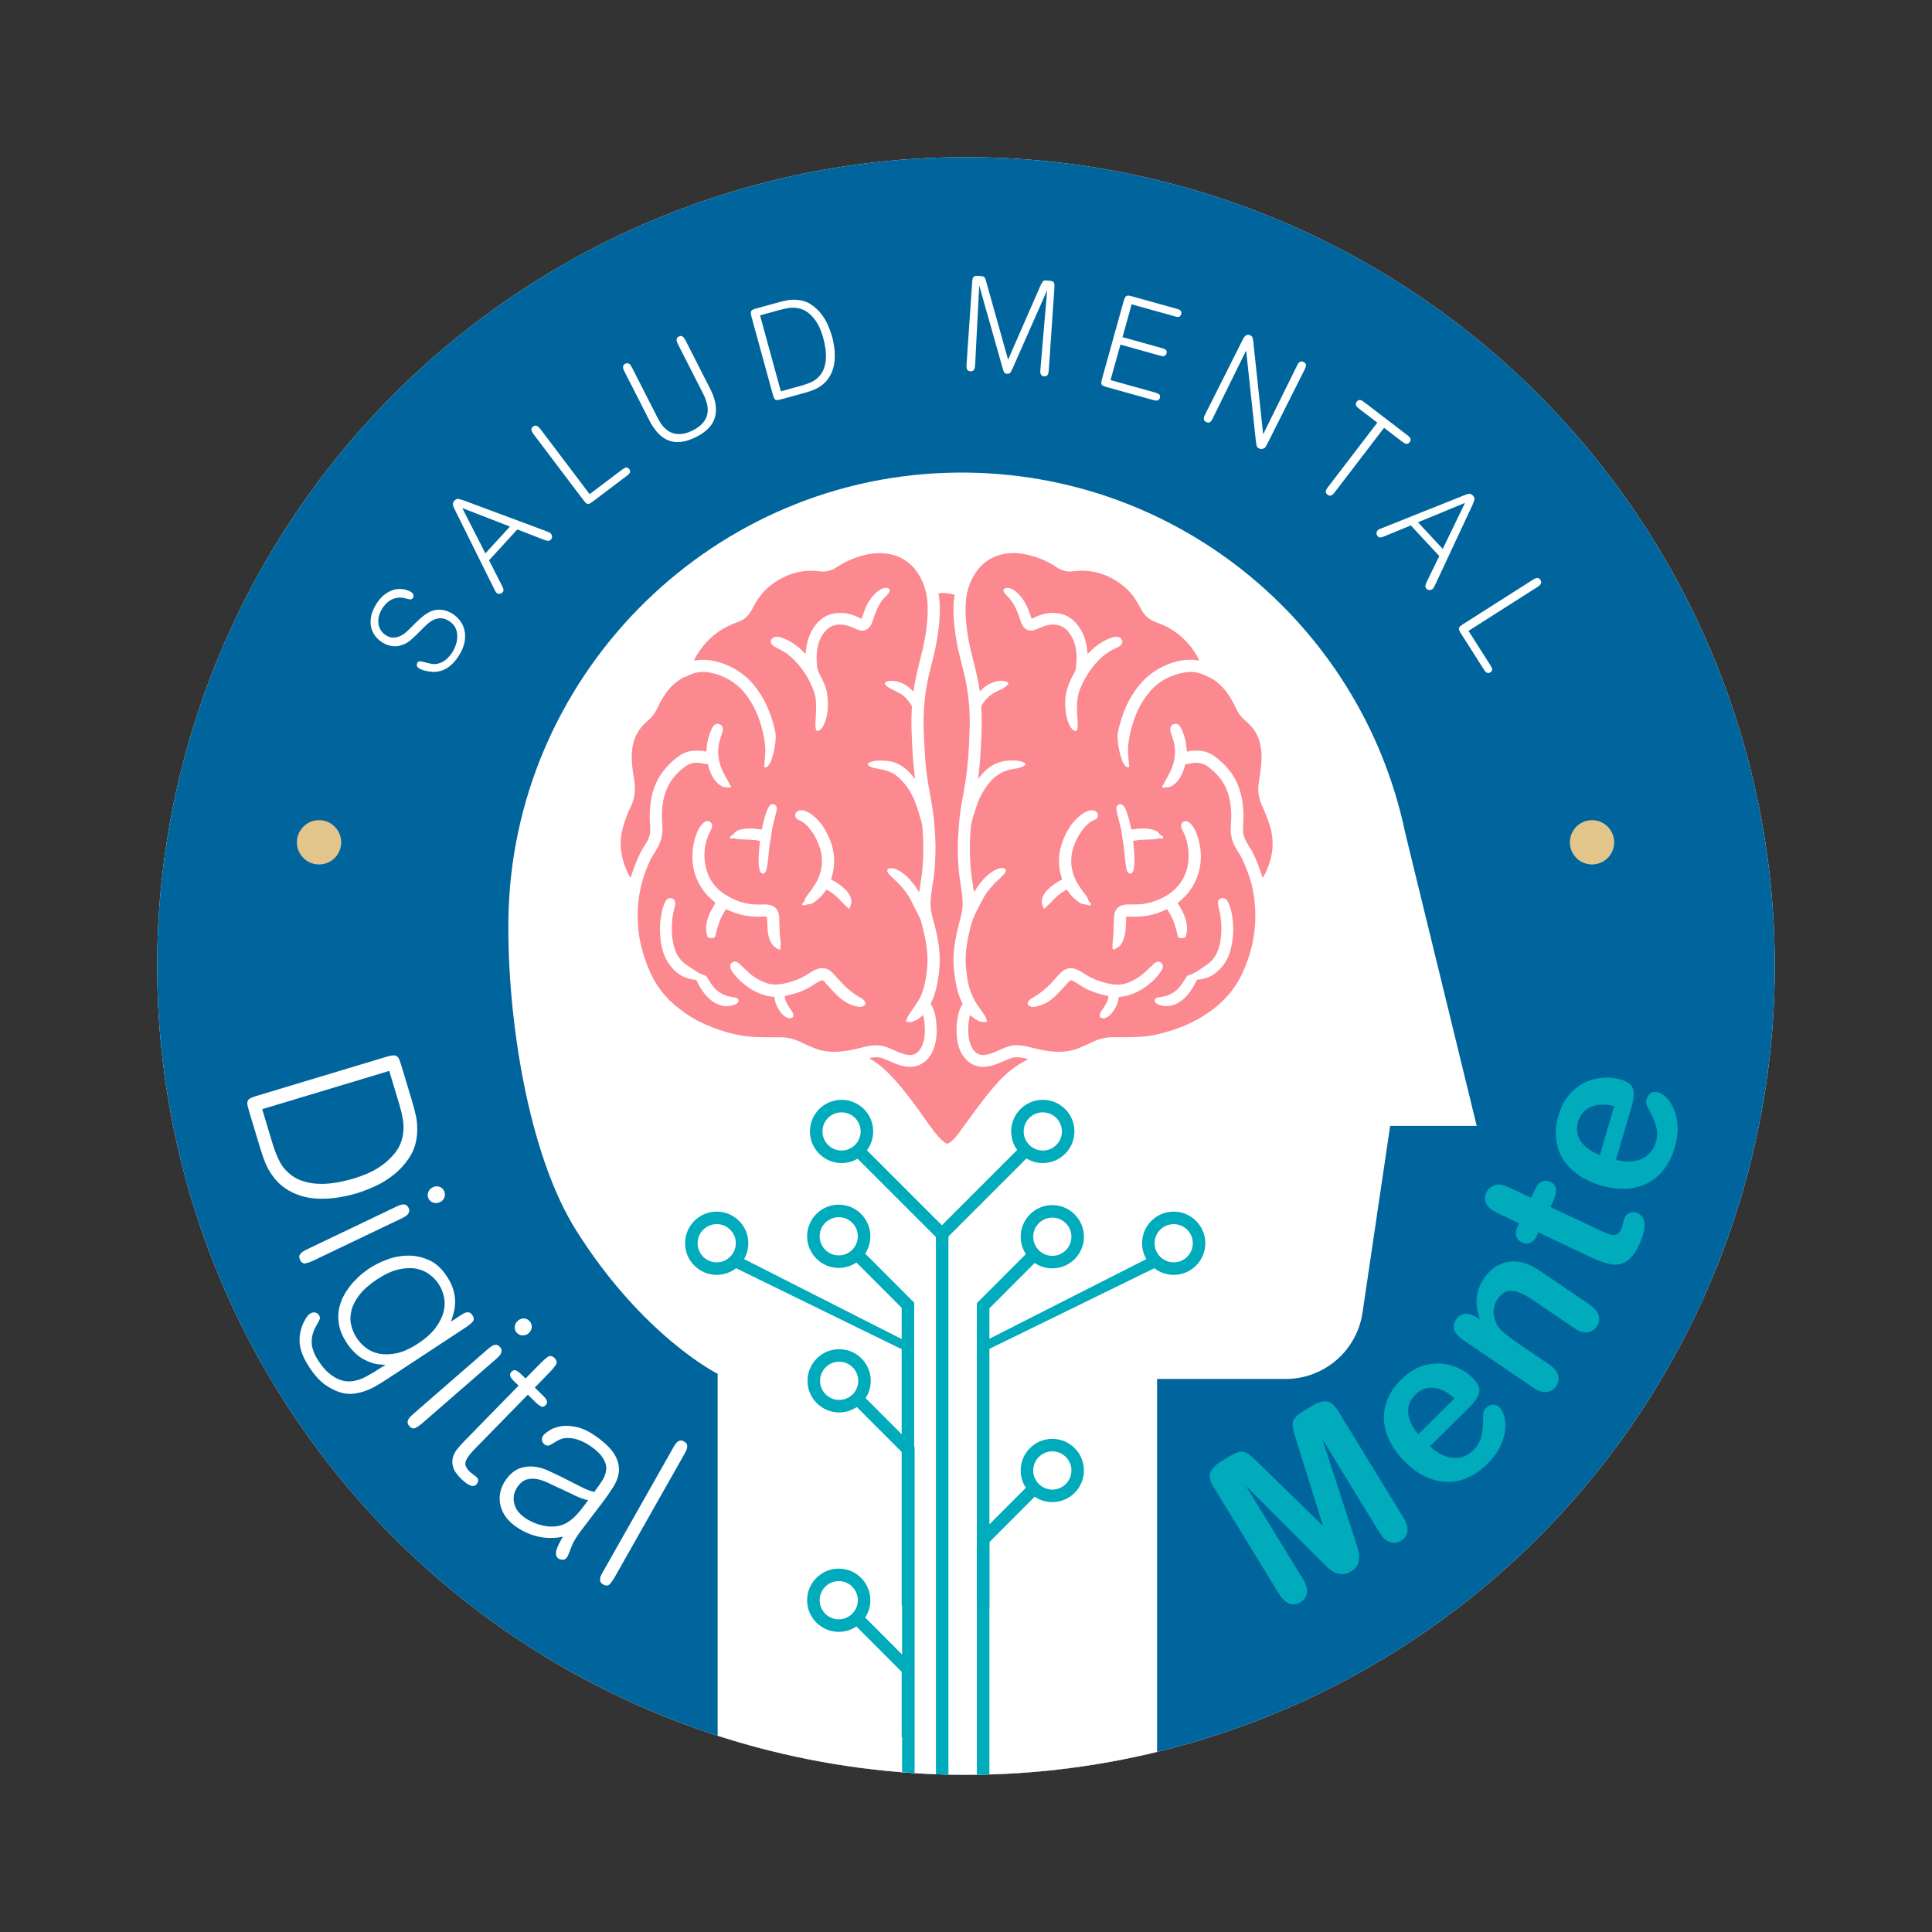 <?xml version="1.0" encoding="utf-8"?>
<!-- Generator: Adobe Illustrator 24.0.1, SVG Export Plug-In . SVG Version: 6.00 Build 0)  -->
<svg version="1.1" xmlns="http://www.w3.org/2000/svg" xmlns:xlink="http://www.w3.org/1999/xlink" x="0px" y="0px"
	 viewBox="0 0 566.93 566.93" style="enable-background:new 0 0 566.93 566.93;" xml:space="preserve">
<rect x="0" y="0" width="566.93" height="566.93" fill="#333333" stroke="none"/>
<style type="text/css">
	.st0{display:none;}
	.st1{display:inline;fill:#FFFFFF;}
	.st2{clip-path:url(#SVGID_2_);fill:#35A8E0;}
	.st3{clip-path:url(#SVGID_2_);fill:#FFFFFF;}
	.st4{clip-path:url(#SVGID_2_);}
	.st5{fill:#F1B2DF;}
	.st6{fill:#4528AF;}
	.st7{fill:url(#SVGID_3_);}
	.st8{fill:#009FE3;}
	.st9{fill:#FFFFFF;}
	.st10{fill:url(#SVGID_4_);}
	.st11{fill:url(#SVGID_5_);}
	.st12{clip-path:url(#SVGID_7_);fill:#00659D;}
	.st13{clip-path:url(#SVGID_7_);fill:#FFFFFF;}
	.st14{clip-path:url(#SVGID_7_);}
	.st15{fill:#FC8890;}
	.st16{fill:#00ABBC;}
	.st17{fill:#00659D;}
	.st18{fill:#E76F3D;}
	.st19{opacity:0.3;clip-path:url(#SVGID_9_);}
	.st20{fill:#9BCFE0;}
	.st21{fill:#FEAB6B;}
	.st22{fill:#333333;}
	.st23{fill:none;stroke:#E76F3D;stroke-width:5;stroke-linecap:round;stroke-linejoin:round;stroke-miterlimit:10;}
	.st24{clip-path:url(#SVGID_11_);fill:#00659D;}
	.st25{clip-path:url(#SVGID_11_);fill:#FFFFFF;}
	.st26{clip-path:url(#SVGID_11_);}
	.st27{fill:#E2C58A;}
	.st28{clip-path:url(#SVGID_13_);fill:#00659D;}
	.st29{clip-path:url(#SVGID_13_);fill:#FFFFFF;}
	.st30{clip-path:url(#SVGID_13_);}
	.st31{clip-path:url(#SVGID_15_);fill:#00659D;}
	.st32{clip-path:url(#SVGID_15_);fill:#FFFFFF;}
	.st33{clip-path:url(#SVGID_15_);}
	.st34{clip-path:url(#SVGID_17_);fill:#00659D;}
	.st35{clip-path:url(#SVGID_17_);fill:#FFFFFF;}
	.st36{clip-path:url(#SVGID_17_);}
</style>
<g id="Capa_2" class="st0">
</g>
<g id="Capa_1">
	<g>
		<g>
			<defs>
				<circle id="SVGID_10_" cx="283.46" cy="283.46" r="237.34"/>
			</defs>
			<use xlink:href="#SVGID_10_"  style="overflow:visible;fill:#FFFFFF;"/>
			<clipPath id="SVGID_2_">
				<use xlink:href="#SVGID_10_"  style="overflow:visible;"/>
			</clipPath>
			<circle style="clip-path:url(#SVGID_2_);fill:#00659D;" cx="283.46" cy="283.46" r="237.34"/>
			<path class="st3" d="M412.3,244.19c-12.94-61.6-68.5-107.52-134.42-105.45c-70.85,2.22-127.93,60.56-128.7,131.44
				c-0.31,28.6,5.76,68.43,19.89,90.87c19.61,31.14,41.52,42.09,41.52,42.09v166.65c0,4.98-0.57,3.82,45.51,3.82
				c46.08,0,83.44-4.03,83.44-9.01V404.64h37.73c11.3,0,20.9-8.28,22.55-19.46l8.11-54.8h25.4L412.3,244.19z"/>
			<g class="st4">
				<path class="st15" d="M364.76,243.58c-0.02,0.86,0.17,1.68,0.51,2.47c0.35,0.82,0.78,1.6,1.27,2.35
					c0.46,0.71,0.9,1.43,1.28,2.19c1.01,2.04,1.74,4.18,2.47,6.32c0.07,0.21,0.14,0.42,0.21,0.62c0.25-0.05,0.27-0.24,0.33-0.37
					c0.31-0.61,0.63-1.22,0.9-1.85c1.85-4.27,2.28-8.63,0.86-13.12c-0.61-1.92-1.33-3.8-2.19-5.62c-0.94-1.99-1.33-4.07-1.1-6.27
					c0.13-1.23,0.35-2.44,0.52-3.67c0.32-2.3,0.54-4.59,0.21-6.91c-0.31-2.14-0.93-4.15-2.3-5.87c-0.7-0.88-1.47-1.69-2.34-2.42
					c-1-0.84-1.8-1.82-2.38-2.99c-0.31-0.61-0.61-1.23-0.93-1.84c-0.73-1.43-1.54-2.81-2.56-4.05c-0.75-0.9-1.59-1.7-2.49-2.46
					c-1.12-0.94-2.46-1.48-3.76-2.07c-1.72-0.77-3.58-1.04-5.44-0.74c-4.21,0.69-7.8,2.54-10.57,5.86
					c-0.82,0.99-1.56,2.03-2.22,3.13c-1.74,2.9-2.77,6.06-3.49,9.34c-0.48,2.19-0.69,4.38-0.43,6.61c0.11,0.95,0.15,1.9,0.23,2.84
					c-0.76,0.11-0.75,0.1-1.17-0.36c-0.45-0.5-0.75-1.08-0.97-1.72c-0.67-1.94-1.08-3.92-1.24-5.96c-0.06-0.69-0.06-1.39,0.07-2.05
					c0.77-3.79,2.03-7.4,4.03-10.74c2.71-4.52,6.42-7.82,11.44-9.58c2.21-0.77,4.46-1.2,6.81-1.02c0.5,0.04,0.99,0.19,1.51,0.16
					c0.01-0.09,0.02-0.12,0.01-0.14c-0.03-0.09-0.07-0.17-0.11-0.25c-1.47-2.96-3.58-5.41-6.17-7.45c-1.94-1.53-4.15-2.6-6.47-3.42
					c-1.88-0.66-3.22-1.86-4.14-3.6c-0.42-0.79-0.87-1.56-1.32-2.33c-1.44-2.45-3.38-4.42-5.77-5.96c-3.92-2.52-8.17-3.6-12.82-3.01
					c-0.89,0.11-1.78,0.14-2.66-0.11c-0.96-0.27-1.84-0.72-2.65-1.27c-2.54-1.72-5.33-2.8-8.3-3.48c-2.45-0.56-4.89-0.69-7.35-0.11
					c-3.98,0.93-6.82,3.34-8.69,6.9c-1.4,2.68-2.02,5.58-2.06,8.6c-0.05,4.54,0.63,8.99,1.71,13.38c0.78,3.18,1.63,6.34,2.19,9.56
					c0.1,0.57,0.13,1.16,0.32,1.72c0.07-0.02,0.09-0.02,0.11-0.03c0.07-0.06,0.13-0.12,0.19-0.19c1.02-1.13,2.27-1.91,3.69-2.42
					c0.98-0.35,2-0.49,3.04-0.36c0.52,0.07,1.04,0.17,1.33,0.66c-0.13,0.48-0.47,0.75-0.82,1.01c-0.62,0.48-1.33,0.81-2.04,1.13
					c-2.05,0.9-3.71,2.24-4.87,4.17c-0.15,0.25-0.24,0.48-0.22,0.76c0.04,0.78,0.08,1.55,0.1,2.33c0.07,2.13,0,4.26-0.08,6.39
					c-0.13,3.23-0.31,6.45-0.66,9.66c-0.09,0.83-0.19,1.66-0.3,2.62c0.48-0.57,0.87-1.04,1.27-1.5c2.82-3.3,6.47-4.28,10.64-3.77
					c0.77,0.1,1.51,0.33,2.1,0.94c-0.34,0.46-0.81,0.68-1.3,0.88c-0.7,0.29-1.45,0.41-2.2,0.51c-3.09,0.42-5.54,1.92-7.44,4.36
					c-1.52,1.95-2.7,4.08-3.48,6.43c-0.34,1.02-0.64,2.05-0.97,3.07c-0.5,1.53-0.86,3.08-0.86,4.7c0,0.21-0.03,0.41-0.05,0.62
					c-0.22,2.79-0.13,5.58,0,8.37c0.11,2.29,0.47,4.55,0.81,6.81c0.09,0.57,0.09,1.15,0.28,1.72c0.2-0.09,0.24-0.26,0.32-0.39
					c0.54-0.88,1.12-1.73,1.78-2.52c1.2-1.46,2.57-2.73,4.3-3.57c0.52-0.25,1.06-0.45,1.64-0.47c0.45-0.02,0.97-0.09,1.22,0.41
					c0.24,0.49-0.07,0.88-0.35,1.25c-0.46,0.61-1.05,1.08-1.6,1.6c-1.72,1.6-3.3,3.31-4.47,5.36c-0.72,1.25-1.31,2.57-2,3.83
					c-0.88,1.62-1.51,3.32-1.93,5.11c-0.55,2.32-1.06,4.64-1.28,7.01c-0.25,2.71,0.01,5.39,0.45,8.07c0.48,2.96,1.55,5.68,3.34,8.11
					c0.62,0.85,1.23,1.71,1.78,2.61c0.32,0.53,0.51,1.09,0.63,1.7c-2.13,0.52-3.53-0.77-4.95-1.9c-0.07,0.04-0.1,0.05-0.1,0.06
					c-0.47,2.17-0.63,4.35-0.31,6.55c0.18,1.18,0.51,2.33,1.18,3.34c0.9,1.35,2.14,1.94,3.77,1.67c0.98-0.16,1.91-0.46,2.81-0.85
					c0.92-0.4,1.83-0.83,2.77-1.21c1.35-0.55,2.75-0.87,4.22-0.73c0.96,0.1,1.91,0.23,2.84,0.47c2.35,0.58,4.7,1.18,7.14,1.37
					c2.45,0.19,4.85,0,7.16-0.87c1.41-0.53,2.8-1.14,4.15-1.82c2.04-1.02,4.19-1.56,6.48-1.52c1.67,0.03,3.34,0.02,5.01-0.01
					c2.59-0.03,5.17-0.22,7.7-0.81c6.61-1.52,12.67-4.12,17.9-8.57c3.11-2.65,5.52-5.82,7.2-9.5c2.43-5.33,3.8-10.9,3.75-16.81
					c-0.03-4.23-0.59-8.34-2.07-12.32c-0.87-2.34-1.78-4.66-3.22-6.73c-0.3-0.43-0.52-0.91-0.76-1.38
					c-0.91-1.77-1.29-3.65-1.15-5.64c0.12-1.78,0.23-3.56,0.05-5.35c-0.2-1.93-0.55-3.81-1.29-5.6c-1.13-2.75-3.06-4.86-5.38-6.65
					c-1.02-0.79-2.16-1.13-3.44-1.17c-1.12-0.04-2.15,0.41-3.21,0.4c-0.14,0.14-0.14,0.28-0.17,0.41c-0.26,0.98-0.59,1.92-1.04,2.83
					c-0.57,1.15-1.34,2.13-2.38,2.89c-0.46,0.34-0.96,0.63-1.55,0.67c-0.38,0.03-0.77-0.03-1.15,0.1c-0.21,0.07-0.42-0.01-0.52-0.22
					c-0.09-0.19,0-0.36,0.13-0.49c0.14-0.14,0.31-0.25,0.37-0.48c0.14-0.51,0.44-0.95,0.71-1.41c0.5-0.85,0.96-1.72,1.35-2.62
					c0.91-2.09,1.33-4.28,1.08-6.56c-0.13-1.21-0.47-2.38-0.87-3.52c-0.19-0.54-0.4-1.07-0.46-1.65c-0.08-0.74,0.32-1.41,0.96-1.66
					c0.62-0.25,1.32-0.06,1.8,0.49c0.21,0.24,0.35,0.53,0.49,0.82c0.95,1.96,1.43,4.05,1.59,6.21c0.01,0.17-0.06,0.37,0.17,0.52
					c0.99-0.3,2.05-0.31,3.1-0.28c1.72,0.04,3.28,0.54,4.7,1.51c0.87,0.6,1.68,1.27,2.44,2c2.01,1.92,3.66,4.09,4.67,6.71
					c1.31,3.41,1.72,6.96,1.52,10.59C364.82,241.93,364.78,242.76,364.76,243.58z M300.02,183.49c-0.28-0.48-0.46-1-0.62-1.52
					c-0.35-1.11-0.76-2.2-1.24-3.27c-0.64-1.44-1.49-2.73-2.63-3.82c-0.32-0.3-0.61-0.62-0.85-0.99c-0.47-0.72-0.16-1.32,0.7-1.37
					c0.46-0.03,0.91,0.05,1.34,0.24c0.97,0.42,1.74,1.09,2.44,1.86c1.52,1.65,2.46,3.62,3.14,5.73c0.11,0.35,0.24,0.69,0.36,1.04
					c0.02,0.06,0.07,0.11,0.12,0.18c0.56-0.26,1.1-0.55,1.67-0.78c2.06-0.83,4.17-1.18,6.38-0.76c1.91,0.36,3.5,1.27,4.82,2.71
					c1.87,2.05,2.86,4.49,3.26,7.2c0.09,0.6,0.15,1.21,0.23,1.87c0.36-0.14,0.54-0.42,0.75-0.64c1.77-1.78,3.79-3.16,6.16-4
					c0.63-0.22,1.27-0.4,1.95-0.27c0.72,0.13,1.2,0.52,1.32,1.13c0.13,0.67-0.17,1.16-0.71,1.52c-0.28,0.19-0.58,0.38-0.89,0.51
					c-3.33,1.39-5.78,3.8-7.83,6.69c-1.16,1.63-2.09,3.38-2.87,5.22c-0.63,1.5-0.93,3.05-0.97,4.67c-0.04,1.83,0.07,3.66,0.2,5.49
					c0.04,0.6,0.02,1.19-0.11,1.77c-0.13,0.63-0.51,0.79-1.05,0.42c-0.5-0.34-0.89-0.78-1.16-1.33c-0.6-1.2-0.98-2.46-1.15-3.79
					c-0.32-2.52-0.33-5.03,0.51-7.46c0.53-1.54,1.19-3.02,2.02-4.43c0.28-0.47,0.4-0.95,0.44-1.49c0.08-1.37,0.25-2.74,0.12-4.11
					c-0.21-2.3-0.84-4.44-2.33-6.27c-1.01-1.23-2.25-1.97-3.85-2.13c-1.16-0.11-2.28,0.07-3.37,0.45c-0.67,0.24-1.31,0.54-1.97,0.81
					c-0.28,0.11-0.55,0.23-0.83,0.32C302.06,185.32,300.8,184.82,300.02,183.49z M316.33,259.47c0.68,1.11,1.47,2.16,2.26,3.19
					c0.24,0.31,0.47,0.62,0.61,0.99c0.18,0.49,0.3,1.01,0.78,1.33c0.16,0.1,0.21,0.31,0.11,0.49c-0.11,0.21-0.32,0.32-0.52,0.22
					c-0.59-0.29-1.24-0.27-1.87-0.4c-0.39-0.08-0.72-0.28-1.04-0.51c-1.29-0.89-2.4-1.97-3.29-3.27c-0.09-0.13-0.18-0.26-0.32-0.46
					c-1.11,0.54-2.05,1.22-2.92,2c-0.52,0.48-1.04,0.97-1.5,1.51c-0.62,0.74-1.43,1.28-2.05,2.01c-0.04,0.04-0.12,0.05-0.26,0.1
					c-0.4-0.9-0.78-1.77-0.55-2.8c0.27-1.18,0.93-2.13,1.79-2.94c1.07-1.02,2.24-1.88,3.55-2.56c0.18-0.09,0.39-0.14,0.54-0.37
					c-0.14-0.49-0.31-1.01-0.44-1.54c-0.7-2.82-0.63-5.63,0.22-8.4c0.88-2.88,2.22-5.51,4.35-7.69c0.76-0.77,1.59-1.45,2.54-1.97
					c0.48-0.26,0.99-0.47,1.53-0.58c0.46-0.1,0.91-0.07,1.35,0.1c0.58,0.23,0.94,0.65,0.97,1.29c0.02,0.61-0.27,1.09-0.83,1.3
					c-1.8,0.69-3.02,2.04-4.07,3.56c-1.28,1.86-2.24,3.89-2.69,6.11C313.94,253.5,314.58,256.6,316.33,259.47z M329.73,292.38
					c-0.47,0.08-0.95,0.11-1.45,0.17c-0.13,1.55-0.71,2.9-1.57,4.15c-0.5,0.72-1.09,1.36-1.86,1.8c-0.69,0.39-1.38,0.46-2.07-0.05
					c-0.19-0.67,0.05-1.25,0.43-1.79c0.5-0.71,1-1.42,1.39-2.2c0.23-0.45,0.43-0.91,0.56-1.4c0.07-0.24,0.13-0.49,0.06-0.76
					c-0.24-0.19-0.56-0.17-0.84-0.23c-2.83-0.59-5.49-1.59-7.88-3.25c-0.51-0.35-1.02-0.69-1.59-0.95
					c-0.69-0.32-0.79-0.32-1.31,0.24c-0.8,0.85-1.57,1.73-2.36,2.59c-0.78,0.84-1.59,1.65-2.47,2.38c-1.46,1.21-3.13,1.97-4.98,2.34
					c-0.6,0.12-1.19,0.07-1.73-0.24c-0.55-0.31-0.66-0.73-0.33-1.26c0.27-0.44,0.66-0.76,1.1-1.01c2.27-1.29,4.28-2.9,6.01-4.85
					c0.75-0.84,1.5-1.67,2.27-2.49c0.64-0.68,1.39-1.19,2.32-1.38c0.81-0.17,1.59-0.05,2.36,0.23c0.71,0.26,1.38,0.62,2,1.05
					c2.57,1.77,5.42,2.83,8.49,3.33c1.77,0.29,3.45,0.11,5.11-0.59c1.88-0.8,3.54-1.91,5.01-3.32c0.71-0.68,1.42-1.36,2.14-2.04
					c0.23-0.22,0.49-0.43,0.79-0.54c0.5-0.19,1-0.16,1.42,0.2c0.44,0.38,0.57,0.86,0.44,1.43c-0.1,0.43-0.32,0.81-0.56,1.17
					c-1.02,1.51-2.29,2.8-3.73,3.91C334.79,290.68,332.43,291.89,329.73,292.38z M357.93,277.07c0.76-3.63,0.6-7.23-0.33-10.81
					c-0.1-0.4-0.22-0.79-0.22-1.21c0.01-0.67,0.34-1.2,0.89-1.42c0.58-0.23,1.22-0.06,1.68,0.44c0.25,0.28,0.41,0.61,0.56,0.94
					c0.55,1.22,0.85,2.51,1.06,3.82c0.54,3.49,0.39,6.93-0.6,10.33c-0.55,1.89-1.48,3.59-2.83,5.04c-1.89,2.04-4.11,3.11-6.94,3.31
					c-0.61,1.41-1.38,2.7-2.3,3.91c-1.06,1.39-2.34,2.5-3.94,3.23c-1.6,0.72-3.22,0.78-4.87,0.2c-0.39-0.14-0.76-0.32-1.04-0.65
					c-0.42-0.5-0.3-1.07,0.29-1.36c0.33-0.16,0.7-0.22,1.06-0.25c2.83-0.29,5-1.65,6.54-4.03c0.39-0.59,0.76-1.2,1.13-1.8
					c0.15-0.24,0.3-0.44,0.6-0.53c1.1-0.34,2.12-0.85,3.07-1.51c0.85-0.58,1.72-1.13,2.55-1.73
					C356.3,281.54,357.42,279.49,357.93,277.07z M344.42,261.25c2.92-2.65,4.34-6,4.38-9.93c0.02-2.2-0.36-4.33-1.18-6.37
					c-0.17-0.42-0.4-0.82-0.6-1.23c-0.18-0.35-0.35-0.7-0.42-1.08c-0.1-0.59,0.07-1.09,0.57-1.45c0.47-0.34,0.99-0.33,1.49-0.06
					c0.43,0.23,0.76,0.58,1.06,0.96c0.69,0.87,1.18,1.85,1.54,2.9c1.5,4.34,1.56,8.67-0.2,12.94c-1.09,2.65-2.77,4.89-5.04,6.66
					c-0.14,0.11-0.31,0.2-0.42,0.41c0.11,0.19,0.23,0.4,0.36,0.61c0.83,1.35,1.55,2.75,1.99,4.28c0.43,1.51,0.51,3.02,0.11,4.54
					c-0.19,0.73-0.3,0.79-1.04,0.84c-0.11,0.01-0.23,0.01-0.34,0.01c-0.74,0.02-0.95-0.11-1.11-0.83c-0.29-1.27-0.63-2.53-1.07-3.76
					c-0.49-1.37-1.19-2.62-2.04-3.92c-3.77,1.93-7.76,2.5-11.89,2.15c-0.17,0.49-0.13,0.88-0.15,1.26
					c-0.07,1.16-0.05,2.33-0.23,3.49c-0.16,1.02-0.44,2.01-0.91,2.93c-0.35,0.69-0.84,1.25-1.57,1.56
					c-0.19,0.08-0.35,0.21-0.51,0.34c-0.17,0.13-0.36,0.2-0.57,0.06c-0.18-0.12-0.16-0.3-0.17-0.49c-0.08-1.63,0.27-3.23,0.31-4.85
					c0.03-1.21,0.07-2.43,0.11-3.64c0.01-0.41,0.04-0.82,0.12-1.23c0.28-1.57,1.27-2.57,2.85-2.85c0.54-0.1,1.09-0.11,1.64-0.1
					c2.06,0.04,4.12,0.01,6.13-0.59C340.11,264.07,342.46,263.02,344.42,261.25z M341.28,245.85c-0.11,0.25-0.35,0.28-0.59,0.21
					c-0.42-0.13-0.8-0.04-1.21,0.07c-1,0.26-2.05,0.18-3.07,0.25c-1.16,0.08-2.33,0.06-3.48,0.3c-0.13,0.03-0.28,0.03-0.38,0.15
					c-0.07,0.24,0.01,0.49,0.03,0.74c0.2,1.91,0.39,3.82,0.31,5.75c-0.03,0.64-0.12,1.27-0.24,1.9c-0.07,0.35-0.22,0.65-0.47,0.9
					c-0.34,0.34-0.74,0.34-1.09,0c-0.29-0.28-0.43-0.64-0.51-1.03c-0.3-1.34-0.4-2.71-0.55-4.07c-0.16-1.41-0.26-2.83-0.53-4.22
					c-0.27-1.39-0.32-2.81-0.69-4.18c-0.37-1.37-0.68-2.75-1.03-4.12c-0.1-0.4-0.19-0.8-0.19-1.22c-0.01-0.61,0.29-1.08,0.78-1.25
					c0.52-0.18,1.03,0.01,1.42,0.55c0.35,0.49,0.59,1.03,0.79,1.59c0.54,1.46,0.92,2.97,1.24,4.49c0.05,0.24,0.11,0.48,0.16,0.71
					c0.27,0.08,0.48-0.02,0.7-0.05c1.78-0.25,3.55-0.35,5.32,0.06c0.92,0.21,1.73,0.58,2.28,1.39c0.18,0.26,0.47,0.36,0.72,0.52
					C341.22,245.42,341.4,245.59,341.28,245.85z"/>
				<path class="st15" d="M192,250.35c-0.43,0.65-0.83,1.32-1.17,2.02c-2.83,5.95-4.08,12.21-3.61,18.79
					c0.07,1.03,0.11,2.06,0.27,3.08c0.57,3.59,1.58,7.05,3,10.39c1.4,3.3,3.34,6.26,5.88,8.79c1.45,1.44,3.06,2.69,4.72,3.88
					c3.3,2.35,6.97,3.91,10.79,5.16c3.3,1.08,6.68,1.74,10.16,1.86c2.24,0.08,4.49,0.07,6.73,0.05c2.25-0.01,4.34,0.5,6.35,1.49
					c1.17,0.58,2.36,1.1,3.57,1.6c1.25,0.52,2.55,0.88,3.9,1.05c2.35,0.31,4.66,0.05,6.96-0.36c1.6-0.28,3.16-0.74,4.75-1.1
					c2.38-0.54,4.68-0.43,6.9,0.62c0.74,0.35,1.5,0.67,2.26,1c0.92,0.41,1.88,0.71,2.88,0.87c1.54,0.23,2.73-0.32,3.63-1.57
					c0.4-0.56,0.66-1.2,0.88-1.85c0.6-1.84,0.62-3.74,0.47-5.64c-0.07-0.86-0.21-1.71-0.41-2.54c-0.24-0.03-0.31,0.14-0.43,0.24
					c-0.51,0.42-1.02,0.85-1.61,1.16c-0.95,0.5-1.92,0.85-2.99,0.43c0.14-0.99,0.68-1.79,1.22-2.58c0.61-0.89,1.23-1.76,1.83-2.66
					c0.83-1.24,1.48-2.58,1.94-4c0.5-1.58,0.78-3.2,1.01-4.83c0.32-2.32,0.38-4.65,0.13-6.98c-0.28-2.56-0.86-5.05-1.52-7.52
					c-0.17-0.64-0.29-1.29-0.6-1.89c-0.83-1.65-1.65-3.32-2.5-4.97c-0.86-1.68-1.93-3.21-3.24-4.58c-0.79-0.83-1.61-1.62-2.46-2.39
					c-0.44-0.4-0.87-0.82-1.16-1.35c-0.37-0.68-0.1-1.19,0.66-1.25c0.68-0.06,1.32,0.11,1.93,0.38c0.99,0.45,1.88,1.05,2.69,1.77
					c1.43,1.28,2.59,2.78,3.58,4.41c0.09,0.14,0.11,0.36,0.36,0.37c0.08-0.52,0.15-1.04,0.23-1.56c0.26-1.86,0.59-3.71,0.74-5.58
					c0.29-3.8,0.31-7.59-0.01-11.39c-0.05-0.62-0.1-1.23-0.27-1.83c-0.47-1.67-0.96-3.34-1.53-4.99c-0.95-2.73-2.33-5.23-4.33-7.34
					c-1.09-1.15-2.32-2.15-3.86-2.67c-0.89-0.3-1.8-0.54-2.72-0.7c-0.74-0.13-1.49-0.22-2.2-0.51c-0.48-0.2-0.95-0.42-1.29-0.88
					c0.4-0.45,0.9-0.66,1.43-0.81c1.28-0.36,2.59-0.27,3.89-0.2c1.08,0.06,2.13,0.28,3.14,0.69c1.97,0.8,3.49,2.16,4.82,3.76
					c0.22,0.26,0.42,0.52,0.67,0.83c0.1-0.35-0.02-0.61-0.05-0.87c-0.56-4.55-0.79-9.12-0.93-13.7c-0.06-2.08-0.02-4.17,0.09-6.25
					c0.01-0.25,0.06-0.5-0.1-0.73c-0.95-1.41-1.97-2.76-3.53-3.57c-0.51-0.26-1.01-0.53-1.52-0.79c-0.69-0.36-1.41-0.66-2.03-1.14
					c-0.34-0.27-0.69-0.54-0.76-1c0.22-0.3,0.52-0.45,0.86-0.54c0.47-0.13,0.95-0.16,1.43-0.13c2.24,0.13,4.07,1.11,5.64,2.67
					c0.13,0.13,0.21,0.34,0.47,0.38c0.03-0.13,0.06-0.21,0.07-0.3c0.25-1.68,0.58-3.33,0.94-4.99c0.61-2.84,1.46-5.62,2.03-8.47
					c0.72-3.6,1.2-7.22,1.15-10.9c-0.04-3.02-0.64-5.93-2.06-8.6c-2.46-4.63-6.33-7.12-11.61-7.26c-3.55-0.09-6.86,0.93-10.06,2.4
					c-1.21,0.56-2.29,1.34-3.43,2.01c-1.44,0.84-2.96,1.14-4.62,0.92c-3.27-0.43-6.43-0.03-9.48,1.28
					c-3.95,1.69-7.13,4.26-9.26,8.04c-0.38,0.68-0.77,1.35-1.13,2.04c-0.9,1.69-2.21,2.89-4.04,3.51c-0.98,0.33-1.91,0.76-2.84,1.2
					c-4.07,1.92-7.1,4.96-9.38,8.78c-0.24,0.4-0.48,0.81-0.59,1.28c0.25,0.08,0.45,0.01,0.65-0.02c1.81-0.27,3.61-0.18,5.39,0.24
					c5.6,1.34,9.98,4.42,13.12,9.26c2.15,3.3,3.56,6.89,4.45,10.72c0.2,0.88,0.36,1.76,0.31,2.64c-0.14,2.22-0.56,4.4-1.31,6.5
					c-0.22,0.62-0.55,1.14-0.97,1.64c-0.33,0.39-0.69,0.46-1.13,0.29c0.11-1.38,0.25-2.72,0.33-4.07c0.12-2.05-0.22-4.06-0.68-6.05
					c-0.81-3.53-2.1-6.86-4.11-9.89c-2.67-4.04-6.36-6.58-11.08-7.6c-2.44-0.53-4.82-0.32-7.03,0.96c-0.14,0.08-0.29,0.14-0.45,0.16
					c-0.3,0.04-0.56,0.19-0.82,0.33c-2.39,1.31-4.21,3.2-5.65,5.49c-0.74,1.18-1.39,2.42-1.99,3.68c-0.64,1.35-1.51,2.5-2.67,3.44
					c-3.03,2.49-4.5,5.74-4.68,9.63c-0.11,2.44,0.21,4.85,0.64,7.23c0.55,3.04,0.34,5.96-1.12,8.74c-0.69,1.32-1.18,2.73-1.65,4.14
					c-0.66,2.01-1.15,4.05-1.15,6.18c0.01,3.57,1.05,6.85,2.74,9.95c0.03,0.06,0.07,0.12,0.17,0.11c0.12-0.04,0.1-0.18,0.13-0.27
					c1.13-3.39,2.36-6.73,4.39-9.73c1.01-1.5,1.42-3.2,1.24-5.03c-0.22-2.17-0.16-4.34,0.08-6.51c0.68-6.04,3.59-10.72,8.52-14.19
					c1.38-0.97,2.95-1.44,4.64-1.48c1.07-0.03,2.14,0,3.14,0.29c0.06-0.08,0.09-0.1,0.09-0.12c0.02-0.16,0.03-0.32,0.04-0.48
					c0.16-2.14,0.64-4.2,1.58-6.14c0.17-0.35,0.35-0.7,0.64-0.97c0.46-0.43,1-0.56,1.59-0.36c0.57,0.19,0.89,0.61,1,1.2
					c0.08,0.4-0.01,0.78-0.12,1.15c-0.13,0.44-0.29,0.87-0.43,1.3c-0.62,1.86-0.99,3.76-0.75,5.74c0.2,1.7,0.69,3.31,1.46,4.83
					c0.41,0.82,0.85,1.62,1.33,2.4c0.28,0.46,0.35,1.04,0.81,1.4c0.11,0.08,0.12,0.25,0.05,0.38c-0.09,0.19-0.26,0.25-0.46,0.24
					c-0.23-0.01-0.43-0.15-0.67-0.12c-0.91,0.1-1.64-0.3-2.32-0.84c-0.99-0.78-1.71-1.77-2.25-2.9c-0.46-0.97-0.77-2-1.07-3.09
					c-0.67,0.08-1.27-0.17-1.9-0.26c-1.53-0.21-3.03-0.17-4.36,0.76c-2.13,1.49-3.92,3.31-5.17,5.6c-1.71,3.15-2.11,6.59-2.02,10.11
					c0.02,0.89,0.12,1.78,0.15,2.67c0.05,1.46-0.18,2.87-0.75,4.22C193.17,248.39,192.63,249.39,192,250.35z M253.39,295.21
					c-0.55,0.28-1.13,0.3-1.74,0.18c-2.3-0.45-4.22-1.58-5.89-3.19c-1.22-1.18-2.34-2.45-3.48-3.7c-0.91-1-0.82-1.13-2.23-0.34
					c-0.7,0.39-1.35,0.86-2.03,1.28c-2.26,1.42-4.77,2.18-7.36,2.72c-0.11,0.02-0.22,0.05-0.37,0.09c-0.05,0.52,0.09,0.93,0.25,1.33
					c0.4,1.06,1.01,2,1.66,2.91c0.58,0.81,0.64,1.05,0.56,1.93c-0.65,0.52-1.34,0.47-2.03,0.1c-0.8-0.43-1.41-1.09-1.92-1.84
					c-0.86-1.24-1.43-2.6-1.56-4.15c-0.77-0.09-1.53-0.13-2.26-0.32c-2.99-0.78-5.56-2.3-7.8-4.42c-0.8-0.76-1.54-1.57-2.17-2.48
					c-0.3-0.43-0.59-0.87-0.71-1.4c-0.13-0.59,0.02-1.1,0.51-1.47c0.47-0.35,0.98-0.34,1.49-0.09c0.44,0.22,0.77,0.57,1.12,0.9
					c0.82,0.77,1.62,1.55,2.45,2.3c1.43,1.29,3.09,2.2,4.88,2.87c1.67,0.63,3.36,0.56,5.07,0.24c2.85-0.53,5.48-1.59,7.88-3.23
					c0.7-0.48,1.45-0.87,2.26-1.13c1.45-0.46,2.76-0.19,3.92,0.78c0.31,0.26,0.6,0.56,0.88,0.87c0.62,0.67,1.24,1.35,1.85,2.03
					c1.75,1.97,3.77,3.6,6.06,4.9c0.42,0.24,0.79,0.55,1.06,0.96C254.14,294.43,254.01,294.89,253.39,295.21z M244.47,258.4
					c1.31,0.68,2.48,1.55,3.54,2.57c0.82,0.79,1.46,1.7,1.72,2.83c0.13,0.55,0.15,1.1-0.06,1.62c-0.16,0.4-0.18,0.85-0.45,1.17
					c-0.16,0.05-0.26,0.01-0.34-0.08c-1.05-0.98-2.03-2.03-3.04-3.06c-0.79-0.8-1.69-1.47-2.66-2.04c-0.21-0.13-0.42-0.29-0.67-0.32
					c-0.2,0.1-0.27,0.31-0.38,0.47c-0.9,1.29-2.01,2.37-3.31,3.25c-0.48,0.33-1,0.54-1.6,0.56c-0.37,0.01-0.72,0.09-1.06,0.25
					c-0.24,0.12-0.5,0.14-0.68-0.11c-0.18-0.27-0.03-0.5,0.18-0.65c0.32-0.23,0.46-0.55,0.57-0.91c0.13-0.47,0.39-0.87,0.69-1.26
					c0.74-0.96,1.47-1.93,2.12-2.96c2.3-3.63,2.82-7.47,1.33-11.54c-0.78-2.12-1.86-4.08-3.41-5.74c-0.74-0.79-1.57-1.46-2.6-1.86
					c-0.72-0.28-1.07-0.82-1.01-1.47c0.06-0.64,0.52-1.11,1.24-1.3c0.55-0.14,1.09-0.05,1.62,0.13c0.95,0.32,1.77,0.85,2.53,1.48
					c1.32,1.09,2.4,2.39,3.26,3.86c1.36,2.33,2.36,4.8,2.67,7.51c0.24,2.12,0.1,4.2-0.52,6.25c-0.09,0.31-0.18,0.61-0.28,0.94
					C244.04,258.25,244.27,258.3,244.47,258.4z M226.9,189.51c-0.52-0.38-0.83-0.87-0.67-1.53c0.16-0.65,0.63-0.97,1.27-1.09
					c0.68-0.13,1.32,0.03,1.95,0.26c1.9,0.67,3.6,1.69,5.11,3.01c0.43,0.38,0.83,0.78,1.25,1.18c0.16,0.15,0.3,0.34,0.58,0.48
					c0.08-0.64,0.14-1.25,0.23-1.85c0.35-2.37,1.15-4.56,2.62-6.48c1.9-2.49,4.42-3.7,7.54-3.64c1.88,0.04,3.66,0.54,5.33,1.41
					c0.2,0.1,0.4,0.21,0.68,0.35c0.36-0.99,0.67-1.92,1.03-2.84c0.67-1.75,1.68-3.3,3.01-4.62c0.59-0.59,1.25-1.07,2.02-1.4
					c0.45-0.2,0.92-0.27,1.41-0.22c0.75,0.08,1.03,0.63,0.65,1.28c-0.16,0.27-0.35,0.55-0.59,0.76c-2,1.79-3.07,4.13-3.91,6.6
					c-0.15,0.43-0.27,0.87-0.43,1.3c-0.19,0.54-0.42,1.06-0.79,1.51c-0.78,0.95-1.77,1.25-2.95,0.96c-0.74-0.18-1.41-0.54-2.1-0.84
					c-1.45-0.62-2.94-0.98-4.54-0.77c-1.33,0.18-2.43,0.77-3.32,1.76c-1.23,1.36-1.96,2.96-2.35,4.74
					c-0.36,1.65-0.33,3.31-0.24,4.99c0.06,1.22,0.39,2.3,0.99,3.37c0.96,1.72,1.77,3.54,2.05,5.5c0.45,3.15,0.31,6.25-1.08,9.2
					c-0.27,0.58-0.66,1.04-1.18,1.41c-0.56,0.4-0.95,0.24-1.09-0.43c-0.12-0.58-0.14-1.17-0.1-1.77c0.14-2.17,0.3-4.34,0.13-6.51
					c-0.07-0.94-0.26-1.86-0.58-2.74c-1.46-3.96-3.7-7.39-6.86-10.21c-1.12-1-2.4-1.75-3.76-2.38
					C227.77,190.02,227.31,189.81,226.9,189.51z M214.51,245.31c0.45-0.22,0.75-0.58,1.07-0.94c0.67-0.73,1.6-0.97,2.53-1.11
					c1.59-0.25,3.19-0.19,4.78,0.07c0.2,0.03,0.4,0.11,0.65,0.05c0.19-0.83,0.37-1.67,0.58-2.51c0.3-1.2,0.64-2.38,1.17-3.51
					c0.16-0.33,0.32-0.66,0.56-0.94c0.36-0.42,0.83-0.57,1.29-0.41c0.48,0.17,0.72,0.55,0.78,1.04c0.06,0.46-0.06,0.91-0.16,1.36
					c-0.4,1.69-0.91,3.35-1.22,5.07c-0.13,0.74-0.25,1.48-0.3,2.23c-0.05,0.72-0.32,1.42-0.39,2.15c-0.15,1.5-0.33,3-0.49,4.5
					c-0.1,0.93-0.23,1.86-0.43,2.78c-0.07,0.32-0.19,0.61-0.4,0.86c-0.42,0.5-0.91,0.49-1.32-0.03c-0.2-0.26-0.3-0.55-0.37-0.87
					c-0.31-1.49-0.27-3-0.17-4.51c0.08-1.25,0.19-2.5,0.36-3.8c-0.94-0.26-1.81-0.32-2.67-0.36c-1.14-0.06-2.28-0.1-3.43-0.16
					c-0.27-0.01-0.55-0.04-0.81-0.12c-0.45-0.14-0.88-0.24-1.34-0.08c-0.21,0.07-0.43,0.01-0.53-0.2
					C214.14,245.61,214.29,245.41,214.51,245.31z M204.48,244.45c0.38-0.99,0.9-1.9,1.62-2.69c0.25-0.27,0.52-0.52,0.86-0.68
					c0.5-0.23,0.98-0.21,1.43,0.11c0.47,0.34,0.65,0.82,0.56,1.39c-0.07,0.46-0.29,0.86-0.5,1.27c-1.84,3.68-2.24,7.52-1.1,11.47
					c0.88,3.03,2.7,5.44,5.37,7.15c3.02,1.93,6.3,3.01,9.92,2.96c0.91-0.01,1.83-0.08,2.74,0.04c1.88,0.25,2.9,1.25,3.21,3.12
					c0.09,0.57,0.08,1.14,0.09,1.71c0.06,1.97,0.05,3.94,0.38,5.89c0.11,0.68-0.08,1.36,0.01,2.05c0.05,0.37-0.31,0.49-0.69,0.31
					c-1.74-0.81-2.49-2.31-2.89-4.08c-0.31-1.37-0.29-2.77-0.37-4.17c-0.02-0.41,0-0.82-0.09-1.23c-0.41-0.19-0.83-0.12-1.23-0.1
					c-3.57,0.21-6.97-0.43-10.21-1.95c-0.12-0.06-0.25-0.11-0.38-0.16c-0.04-0.02-0.09-0.01-0.18-0.02
					c-0.79,1.18-1.49,2.44-1.98,3.8c-0.42,1.19-0.77,2.39-1.04,3.62c-0.22,0.96-0.35,1.04-1.31,1c-0.05,0-0.09,0-0.14,0
					c-0.81-0.04-0.91-0.11-1.11-0.92c-0.26-1.01-0.32-2.03-0.17-3.07c0.24-1.68,0.88-3.22,1.71-4.68c0.3-0.54,0.63-1.06,0.94-1.58
					c-0.07-0.24-0.28-0.32-0.43-0.45c-4.51-3.74-6.58-8.55-6.29-14.39C203.31,248.2,203.76,246.29,204.48,244.45z M194.31,267.15
					c0.19-0.83,0.48-1.62,0.84-2.39c0.15-0.31,0.33-0.61,0.59-0.84c0.45-0.4,0.97-0.5,1.53-0.28c0.54,0.22,0.81,0.65,0.88,1.22
					c0.06,0.47-0.07,0.91-0.19,1.35c-0.6,2.18-0.86,4.4-0.82,6.65c0.03,1.77,0.24,3.51,0.73,5.22c0.61,2.09,1.77,3.81,3.57,5.05
					c1.11,0.77,2.24,1.51,3.38,2.23c0.6,0.38,1.27,0.62,1.95,0.84c0.33,0.1,0.55,0.29,0.72,0.58c0.44,0.75,0.9,1.49,1.4,2.2
					c1.51,2.12,3.56,3.3,6.13,3.61c0.39,0.05,0.77,0.09,1.13,0.25c0.66,0.3,0.78,0.9,0.28,1.44c-0.26,0.27-0.58,0.44-0.93,0.57
					c-1.65,0.6-3.27,0.55-4.87-0.16c-1.59-0.7-2.86-1.79-3.92-3.15c-0.89-1.14-1.65-2.36-2.23-3.69c-0.05-0.1-0.1-0.2-0.16-0.32
					c-0.58-0.02-1.14-0.1-1.7-0.23c-3.28-0.77-5.51-2.84-7.08-5.72c-0.89-1.63-1.33-3.4-1.61-5.22
					C193.48,273.26,193.59,270.19,194.31,267.15z"/>
				<path class="st15" d="M255.32,310.7c2.83,1.6,5.12,3.82,7.28,6.21c2.99,3.33,5.66,6.9,8.21,10.56c1.16,1.67,2.34,3.34,3.6,4.94
					c0.57,0.72,1.18,1.4,1.85,2.03c0.25,0.24,0.51,0.47,0.78,0.68c0.79,0.6,1.12,0.61,1.88-0.01c0.89-0.73,1.66-1.58,2.34-2.5
					c1.38-1.88,2.74-3.78,4.13-5.66c2.33-3.15,4.66-6.29,7.29-9.2c2.47-2.73,5.26-5.02,8.56-6.67c0.14-0.07,0.3-0.11,0.39-0.26
					c-1.56-0.6-3.78-0.78-4.99-0.3c-0.91,0.36-1.83,0.72-2.73,1.13c-1.4,0.64-2.84,1.14-4.38,1.34c-2.66,0.33-4.82-0.56-6.5-2.61
					c-1.26-1.53-1.86-3.36-2.13-5.28c-0.38-2.72-0.28-5.43,0.48-8.1c0.24-0.84,0.58-1.64,1.09-2.38c-0.03-0.08-0.05-0.17-0.09-0.25
					c-1.22-2.42-1.81-5.03-2.18-7.69c-0.3-2.18-0.48-4.36-0.35-6.57c0.18-2.98,0.75-5.9,1.49-8.78c0.3-1.15,0.63-2.3,0.88-3.46
					c0.36-1.72,0.31-3.45,0.11-5.19c-0.28-2.41-0.76-4.79-0.97-7.21c-0.25-3.01-0.39-6.03-0.25-9.05c0.12-2.47,0.29-4.93,0.58-7.39
					c0.25-2.09,0.66-4.16,1.04-6.23c0.84-4.58,1.39-9.18,1.6-13.83c0.09-1.92,0.17-3.84,0.22-5.76c0.13-5.5-0.48-10.92-1.81-16.26
					c-0.68-2.73-1.43-5.44-1.94-8.21c-0.64-3.5-1.06-7.02-1-10.58c0.02-1.22,0.15-2.42,0.33-3.6c-1.46-0.41-3.39-0.78-4.74-0.4
					c0.25,1.36,0.39,2.73,0.4,4.14c0.02,4-0.49,7.94-1.29,11.85c-0.59,2.87-1.42,5.68-2.06,8.54c-1.12,5.01-1.54,10.08-1.39,15.2
					c0.09,3.2,0.26,6.4,0.5,9.6c0.2,2.56,0.59,5.09,1.01,7.62c0.46,2.78,1.06,5.53,1.38,8.33c0.23,2.05,0.36,4.1,0.49,6.16
					c0.19,3.09,0.05,6.18-0.16,9.26c-0.13,1.9-0.45,3.77-0.74,5.65c-0.2,1.34-0.38,2.68-0.45,4.02c-0.08,1.61,0.16,3.2,0.59,4.75
					c0.65,2.36,1.26,4.73,1.65,7.15c0.52,3.23,0.59,6.46,0.12,9.71c-0.31,2.13-0.68,4.25-1.42,6.28c-0.27,0.73-0.59,1.44-0.94,2.16
					c1.19,1.82,1.57,3.89,1.72,6c0.17,2.41,0.06,4.81-0.79,7.11c-0.71,1.9-1.81,3.48-3.61,4.51c-1.62,0.92-3.34,1.01-5.12,0.68
					c-1.27-0.24-2.46-0.69-3.63-1.23c-0.85-0.39-1.72-0.74-2.6-1.08c-1.29-0.49-2.59-0.37-3.88-0.09
					C255.15,310.62,255.24,310.66,255.32,310.7z"/>
			</g>
			<g class="st4">
				<rect x="274.64" y="360.22" class="st16" width="3.67" height="175.11"/>
				
					<rect x="262.34" y="332.49" transform="matrix(0.707 -0.707 0.707 0.707 -170.026 289.279)" class="st16" width="3.68" height="34.78"/>
				<path class="st16" d="M246.12,372.06c-5.11,0-9.28-4.16-9.28-9.28c0-5.12,4.16-9.28,9.28-9.28c5.12,0,9.28,4.16,9.28,9.28
					C255.4,367.9,251.24,372.06,246.12,372.06z M246.12,357.17c-3.09,0-5.6,2.52-5.6,5.61c0,3.09,2.52,5.61,5.6,5.61
					c3.09,0,5.61-2.52,5.61-5.61C251.72,359.69,249.21,357.17,246.12,357.17z"/>
				<path class="st16" d="M246.95,341.29c-5.12,0-9.28-4.16-9.28-9.28c0-5.12,4.16-9.28,9.28-9.28c5.12,0,9.28,4.16,9.28,9.28
					C256.23,337.13,252.07,341.29,246.95,341.29z M246.95,326.41c-3.09,0-5.61,2.51-5.61,5.6c0,3.09,2.52,5.61,5.61,5.61
					c3.09,0,5.6-2.52,5.6-5.61C252.55,328.92,250.04,326.41,246.95,326.41z"/>
				
					<rect x="271.38" y="348.04" transform="matrix(0.707 -0.707 0.707 0.707 -162.821 306.632)" class="st16" width="34.78" height="3.68"/>
				<path class="st16" d="M306,341.29c-5.12,0-9.28-4.16-9.28-9.28c0-5.12,4.16-9.28,9.28-9.28c5.12,0,9.28,4.16,9.28,9.28
					C315.28,337.13,311.12,341.29,306,341.29z M306,326.41c-3.09,0-5.61,2.51-5.61,5.6c0,3.09,2.52,5.61,5.61,5.61
					c3.09,0,5.61-2.52,5.61-5.61C311.61,328.92,309.09,326.41,306,326.41z"/>
				<polygon class="st16" points="268.26,471.13 264.59,471.13 264.59,383.78 250.12,369.29 252.72,366.7 268.26,382.26 				"/>
				<path class="st16" d="M246.24,414.47c-5.11,0-9.28-4.16-9.28-9.28c0-5.12,4.16-9.28,9.28-9.28c5.12,0,9.28,4.16,9.28,9.28
					C255.53,410.31,251.36,414.47,246.24,414.47z M246.24,399.58c-3.09,0-5.6,2.52-5.6,5.61c0,3.09,2.52,5.61,5.6,5.61
					c3.09,0,5.61-2.52,5.61-5.61C251.85,402.1,249.34,399.58,246.24,399.58z"/>
				<polygon class="st16" points="268.39,536.63 264.71,536.63 264.71,426.19 250.25,411.71 252.84,409.11 268.39,424.68 				"/>
				<path class="st16" d="M210.31,374.1c-5.11,0-9.28-4.16-9.28-9.28c0-5.12,4.16-9.28,9.28-9.28c5.12,0,9.28,4.16,9.28,9.28
					C219.6,369.94,215.43,374.1,210.31,374.1z M210.31,359.21c-3.09,0-5.6,2.52-5.6,5.61c0,3.09,2.52,5.61,5.6,5.61
					c3.09,0,5.61-2.52,5.61-5.61C215.92,361.73,213.41,359.21,210.31,359.21z"/>
				<polygon class="st16" points="264.59,395.91 214.32,371.33 216.91,368.74 264.79,393.04 				"/>
				<path class="st16" d="M335.13,364.82c0-5.12,4.16-9.28,9.28-9.28c5.11,0,9.28,4.16,9.28,9.28c0,5.12-4.16,9.28-9.28,9.28
					C339.3,374.1,335.13,369.94,335.13,364.82z M338.81,364.82c0,3.09,2.51,5.61,5.61,5.61c3.09,0,5.6-2.52,5.6-5.61
					c0-3.09-2.52-5.61-5.6-5.61C341.32,359.21,338.81,361.73,338.81,364.82z"/>
				<polygon class="st16" points="290.14,395.91 340.41,371.33 337.82,368.74 289.95,393.04 				"/>
				<path class="st16" d="M299.51,431.5c0-5.12,4.16-9.28,9.28-9.28c5.11,0,9.28,4.16,9.28,9.28c0,5.12-4.16,9.28-9.28,9.28
					C303.68,440.79,299.51,436.62,299.51,431.5z M303.19,431.5c0,3.09,2.51,5.61,5.61,5.61c3.09,0,5.6-2.52,5.6-5.61
					c0-3.09-2.52-5.61-5.6-5.61C305.7,425.9,303.19,428.42,303.19,431.5z"/>
				<polygon class="st16" points="286.65,471.74 290.33,471.74 290.33,452.51 304.79,438.02 302.2,435.42 286.65,450.99 				"/>
				<path class="st16" d="M246.12,478.86c-5.11,0-9.28-4.16-9.28-9.28c0-5.12,4.16-9.28,9.28-9.28c5.12,0,9.28,4.16,9.28,9.28
					C255.4,474.69,251.24,478.86,246.12,478.86z M246.12,463.96c-3.09,0-5.6,2.52-5.6,5.61c0,3.09,2.52,5.61,5.6,5.61
					c3.09,0,5.61-2.52,5.61-5.61C251.72,466.48,249.21,463.96,246.12,463.96z"/>
				<polygon class="st16" points="268.26,509.81 264.59,509.81 264.59,490.58 250.12,476.09 252.72,473.49 268.26,489.06 				"/>
				<path class="st16" d="M299.51,362.91c0-5.12,4.16-9.28,9.28-9.28c5.11,0,9.28,4.16,9.28,9.28c0,5.12-4.16,9.28-9.28,9.28
					C303.68,372.2,299.51,368.03,299.51,362.91z M303.19,362.91c0,3.09,2.51,5.61,5.61,5.61c3.09,0,5.6-2.52,5.6-5.61
					c0-3.09-2.52-5.61-5.6-5.61C305.7,357.3,303.19,359.82,303.19,362.91z"/>
				<polygon class="st16" points="286.65,533.82 290.33,533.82 290.33,383.92 304.79,369.43 302.2,366.83 286.65,382.4 				"/>
			</g>
		</g>
		<g>
			<path class="st9" d="M121.02,323.47c0.37,1.23,0.71,2.56,1.03,4c0.32,1.44,0.44,3.07,0.36,4.91c-0.15,2.68-0.86,5.02-2.13,7.02
				c-1.28,2.01-2.8,3.73-4.57,5.17c-1.77,1.44-3.65,2.61-5.64,3.51c-2,0.9-3.78,1.59-5.36,2.07c-0.96,0.29-2.08,0.57-3.38,0.86
				c-1.3,0.28-2.68,0.49-4.13,0.63c-1.46,0.14-2.96,0.16-4.51,0.06c-1.55-0.1-3.07-0.38-4.58-0.86s-2.95-1.17-4.34-2.09
				c-1.39-0.92-2.62-2.12-3.71-3.61c-0.93-1.28-1.66-2.58-2.2-3.9c-0.54-1.33-1.04-2.77-1.5-4.31l-3.31-10.99
				c-0.23-0.75-0.38-1.37-0.45-1.84c-0.07-0.47-0.02-0.87,0.16-1.18c0.18-0.31,0.5-0.57,0.96-0.77c0.46-0.2,1.08-0.42,1.88-0.66
				l37.54-11.31c0.79-0.24,1.44-0.39,1.94-0.45c0.5-0.07,0.91-0.02,1.24,0.15c0.32,0.16,0.58,0.45,0.77,0.87
				c0.19,0.42,0.4,1,0.63,1.75L121.02,323.47z M76.94,325.48l3.02,10.04c0.12,0.4,0.29,0.92,0.51,1.57
				c0.22,0.65,0.48,1.33,0.79,2.06c0.31,0.73,0.66,1.44,1.05,2.14c0.39,0.7,0.86,1.34,1.39,1.91c1.29,1.42,2.75,2.45,4.37,3.09
				c1.62,0.63,3.33,1,5.12,1.08c1.79,0.09,3.62-0.03,5.47-0.35c1.85-0.32,3.65-0.74,5.4-1.27c0.87-0.26,2.05-0.69,3.52-1.29
				c1.48-0.6,2.94-1.41,4.4-2.43c1.46-1.02,2.79-2.29,3.99-3.79c1.2-1.51,1.96-3.3,2.29-5.39c0.23-1.49,0.21-2.99-0.06-4.48
				c-0.27-1.5-0.59-2.86-0.96-4.08l-3.02-10.04L76.94,325.48z"/>
			<path class="st9" d="M91.81,369.98c-0.67,0.32-1.36,0.56-2.08,0.72c-0.72,0.16-1.27-0.17-1.67-0.99
				c-0.21-0.45-0.29-0.83-0.22-1.13c0.07-0.31,0.23-0.59,0.47-0.84c0.24-0.25,0.52-0.47,0.85-0.65c0.32-0.18,0.66-0.35,1.01-0.52
				l25.91-12.39c0.35-0.17,0.71-0.33,1.07-0.48c0.36-0.15,0.71-0.24,1.06-0.27c0.35-0.03,0.66,0.03,0.95,0.17
				c0.28,0.14,0.53,0.43,0.75,0.88c0.2,0.41,0.25,0.77,0.16,1.09c-0.09,0.32-0.25,0.6-0.49,0.85c-0.24,0.25-0.53,0.47-0.88,0.66
				c-0.34,0.19-0.67,0.36-0.98,0.51L91.81,369.98z M127.15,352.91c-0.66-0.21-1.13-0.62-1.41-1.22c-0.3-0.63-0.33-1.26-0.07-1.89
				c0.25-0.63,0.7-1.09,1.32-1.39c0.67-0.32,1.31-0.38,1.94-0.17c0.63,0.2,1.09,0.62,1.4,1.26c0.28,0.6,0.31,1.21,0.09,1.85
				c-0.23,0.63-0.67,1.11-1.34,1.43C128.45,353.08,127.8,353.12,127.15,352.91z"/>
			<path class="st9" d="M135.2,385.94c0.22-0.14,0.48-0.3,0.78-0.47c0.3-0.17,0.6-0.3,0.89-0.36c0.29-0.07,0.59-0.05,0.89,0.05
				c0.3,0.1,0.58,0.36,0.86,0.77c0.5,0.76,0.54,1.39,0.11,1.89c-0.42,0.5-1.16,1.1-2.21,1.79l-22.58,14.85
				c-1.12,0.74-2.24,1.44-3.34,2.09c-1.1,0.65-2.23,1.18-3.39,1.6c-1.16,0.41-2.33,0.69-3.51,0.82c-1.18,0.13-2.41,0.03-3.68-0.33
				c-1.47-0.42-2.99-1.18-4.57-2.27s-3.13-2.81-4.68-5.16c-1.43-2.18-2.31-4.13-2.65-5.87c-0.34-1.74-0.28-3.42,0.16-5.04
				c0.28-1.08,0.68-2.07,1.2-2.98c0.52-0.91,1.01-1.52,1.49-1.83c0.43-0.29,0.9-0.41,1.4-0.36c0.5,0.04,0.9,0.31,1.22,0.79
				c0.27,0.41,0.36,0.78,0.25,1.1c-0.1,0.31-0.44,0.98-1.02,2.01c-0.97,1.68-1.43,3.34-1.36,4.98c0.06,1.64,0.74,3.44,2.04,5.41
				c0.98,1.49,1.96,2.65,2.95,3.48c0.99,0.83,1.95,1.44,2.87,1.82c0.93,0.38,1.79,0.59,2.6,0.63c0.8,0.04,1.52-0.02,2.14-0.18
				c0.65-0.13,1.23-0.29,1.75-0.48c0.52-0.2,1.1-0.46,1.73-0.8c0.63-0.34,1.39-0.78,2.26-1.3c0.87-0.53,1.98-1.23,3.33-2.11
				c-0.58-0.01-1.28-0.06-2.11-0.13c-0.83-0.07-1.82-0.35-2.97-0.84c-1.49-0.6-2.74-1.4-3.76-2.39c-1.01-0.99-1.84-1.97-2.48-2.94
				c-1.25-1.9-2.03-3.71-2.33-5.44c-0.31-1.73-0.29-3.35,0.04-4.85c0.33-1.51,0.88-2.91,1.64-4.2c0.76-1.29,1.59-2.43,2.5-3.43
				c0.91-0.99,1.79-1.84,2.66-2.53c0.87-0.7,1.56-1.21,2.06-1.54c1.52-1,3.28-1.87,5.26-2.61c1.98-0.74,4.02-1.11,6.12-1.13
				c2.09-0.02,4.14,0.42,6.13,1.32c1.99,0.89,3.74,2.48,5.23,4.76c0.95,1.45,1.61,2.82,1.95,4.1c0.35,1.28,0.51,2.48,0.48,3.58
				c-0.03,1.11-0.17,2.13-0.44,3.07c-0.27,0.94-0.51,1.79-0.75,2.53L135.2,385.94z M105.54,379.89c-1.2,1.53-2,3.05-2.39,4.54
				c-0.39,1.49-0.43,2.94-0.11,4.34c0.32,1.4,0.88,2.7,1.67,3.91c0.68,1.04,1.58,1.98,2.68,2.84c1.11,0.85,2.42,1.43,3.94,1.72
				c1.52,0.29,3.21,0.24,5.08-0.15c1.87-0.39,3.93-1.32,6.19-2.8c2.29-1.5,4.02-3.05,5.21-4.65c1.18-1.59,1.97-3.16,2.36-4.71
				c0.39-1.54,0.42-3.01,0.1-4.41c-0.32-1.4-0.85-2.65-1.57-3.76c-0.68-1.04-1.59-1.98-2.71-2.82c-1.13-0.84-2.44-1.4-3.95-1.67
				c-1.5-0.27-3.21-0.19-5.11,0.24c-1.9,0.43-3.97,1.39-6.22,2.86C108.47,376.86,106.74,378.36,105.54,379.89z"/>
			<path class="st9" d="M123.8,417.74c-0.56,0.48-1.16,0.9-1.81,1.25c-0.65,0.34-1.27,0.17-1.87-0.51c-0.33-0.37-0.5-0.72-0.51-1.03
				c-0.01-0.32,0.06-0.63,0.22-0.94c0.17-0.31,0.38-0.59,0.64-0.85c0.26-0.26,0.54-0.51,0.84-0.77l21.67-18.86
				c0.3-0.26,0.6-0.51,0.91-0.75c0.31-0.24,0.63-0.42,0.95-0.54c0.33-0.12,0.64-0.15,0.95-0.09c0.31,0.06,0.63,0.28,0.95,0.65
				c0.3,0.34,0.45,0.68,0.45,1.01c0,0.33-0.08,0.65-0.25,0.96c-0.16,0.31-0.39,0.6-0.67,0.87c-0.28,0.27-0.55,0.52-0.81,0.75
				L123.8,417.74z M153.3,391.86c-0.69-0.03-1.25-0.3-1.68-0.8c-0.46-0.53-0.65-1.13-0.57-1.8c0.08-0.67,0.38-1.23,0.9-1.69
				c0.56-0.48,1.16-0.71,1.82-0.68c0.66,0.03,1.22,0.31,1.68,0.84c0.43,0.5,0.63,1.08,0.58,1.76c-0.05,0.67-0.35,1.25-0.91,1.74
				C154.6,391.68,153.99,391.89,153.3,391.86z"/>
			<path class="st9" d="M156.93,407.17l2.48,2.43c0.15,0.14,0.32,0.33,0.51,0.54c0.19,0.22,0.34,0.44,0.46,0.68
				c0.12,0.24,0.17,0.48,0.15,0.74c-0.02,0.25-0.15,0.51-0.39,0.75c-0.52,0.53-1.03,0.63-1.55,0.3c-0.52-0.33-0.93-0.63-1.22-0.92
				l-2.48-2.43l-15.53,15.88c-1.43,1.46-2.32,2.67-2.68,3.62c-0.36,0.96,0.03,1.98,1.15,3.08c0.09,0.09,0.23,0.21,0.42,0.37
				c0.19,0.16,0.4,0.32,0.62,0.47c0.22,0.16,0.43,0.31,0.62,0.47c0.19,0.16,0.32,0.27,0.38,0.32c0.33,0.32,0.47,0.67,0.44,1.06
				c-0.04,0.39-0.2,0.74-0.51,1.05c-0.52,0.53-1.16,0.61-1.94,0.25c-0.77-0.36-1.64-1.01-2.58-1.93c-1.24-1.21-2.01-2.35-2.31-3.4
				c-0.3-1.05-0.32-2.03-0.05-2.92c0.27-0.89,0.73-1.74,1.38-2.52c0.65-0.79,1.33-1.54,2.03-2.25l15.84-16.21l-1.37-1.34
				c-0.15-0.14-0.32-0.33-0.51-0.54c-0.19-0.22-0.35-0.44-0.46-0.68c-0.12-0.24-0.17-0.48-0.15-0.74c0.02-0.26,0.15-0.51,0.39-0.75
				c0.52-0.53,1.03-0.63,1.55-0.3c0.52,0.33,0.93,0.63,1.22,0.92l1.38,1.34l4.19-4.28c0.88-0.9,1.65-1.58,2.29-2.04
				c0.65-0.46,1.31-0.36,2,0.31c0.68,0.67,0.82,1.32,0.42,1.96c-0.4,0.64-1.02,1.4-1.87,2.27L156.93,407.17z"/>
			<path class="st9" d="M176.8,434.34c0.51-0.83,0.85-1.7,1.01-2.6c0.15-0.75,0.12-1.46-0.08-2.12c-0.2-0.66-0.49-1.28-0.86-1.85
				c-0.37-0.57-0.82-1.11-1.35-1.61c-0.53-0.5-1.06-0.95-1.59-1.35c-0.4-0.3-0.99-0.68-1.77-1.16c-0.78-0.47-1.66-0.87-2.63-1.2
				c-0.97-0.32-2-0.49-3.07-0.49c-1.08,0-2.1,0.3-3.07,0.91c-1.08,0.69-1.83,1.11-2.26,1.27c-0.43,0.16-0.89,0.05-1.39-0.32
				c-0.33-0.25-0.56-0.62-0.68-1.11c-0.12-0.5,0.01-1,0.4-1.53c0.23-0.31,0.77-0.76,1.62-1.35s1.97-1.01,3.35-1.28
				c1.39-0.27,3.02-0.19,4.89,0.23c1.88,0.42,3.96,1.49,6.25,3.19c2.45,1.83,4.11,3.56,4.98,5.21c0.86,1.64,1.21,3.22,1.05,4.72
				c-0.17,1.5-0.7,2.97-1.61,4.4c-0.91,1.43-1.9,2.86-2.96,4.29c-0.26,0.35-0.7,0.93-1.33,1.73c-0.63,0.81-1.29,1.68-1.99,2.62
				c-0.67,0.91-1.32,1.75-1.93,2.54c-0.61,0.79-1.04,1.34-1.27,1.65c-0.44,0.59-0.93,1.31-1.48,2.15c-0.55,0.84-0.96,1.62-1.23,2.33
				c-0.3,0.75-0.57,1.44-0.81,2.08c-0.24,0.63-0.45,1.07-0.63,1.32c-0.36,0.49-0.8,0.71-1.32,0.68c-0.52-0.03-0.91-0.15-1.17-0.34
				c-0.4-0.3-0.63-0.67-0.7-1.13c-0.07-0.46-0.02-0.96,0.16-1.51c0.17-0.55,0.43-1.14,0.75-1.79s0.69-1.31,1.09-1.99
				c-2.56,0.53-5.05,0.5-7.48-0.09s-4.65-1.63-6.67-3.14c-1.29-0.96-2.29-2.02-2.99-3.15c-0.7-1.14-1.14-2.32-1.32-3.53
				c-0.18-1.21-0.11-2.41,0.21-3.6c0.32-1.19,0.87-2.31,1.64-3.35c1.21-1.63,2.52-2.69,3.92-3.19c1.4-0.5,2.8-0.67,4.21-0.51
				c1.4,0.16,2.76,0.53,4.07,1.13c1.31,0.6,2.49,1.15,3.55,1.67c2.8,1.44,4.95,2.53,6.46,3.27c1.51,0.75,2.72,1.19,3.64,1.34
				C175.49,436.32,176.29,435.17,176.8,434.34z M168.5,438.75c-1.62-0.8-3.36-1.62-5.21-2.46c-0.8-0.38-1.69-0.8-2.66-1.25
				c-0.98-0.46-1.97-0.79-2.97-0.99c-1.01-0.21-2.01-0.18-3,0.08c-0.99,0.26-1.89,0.93-2.7,2.01c-0.31,0.42-0.6,0.96-0.87,1.63
				c-0.27,0.67-0.39,1.42-0.36,2.25c0.03,0.83,0.26,1.69,0.7,2.59c0.44,0.9,1.23,1.76,2.35,2.6c0.76,0.57,1.67,1.08,2.72,1.54
				c1.05,0.46,2.14,0.8,3.27,1.01c1.13,0.22,2.26,0.26,3.39,0.13c1.13-0.13,2.19-0.48,3.18-1.05c1.01-0.6,1.97-1.39,2.88-2.36
				c0.91-0.98,2.03-2.4,3.37-4.27C171.48,440.04,170.12,439.55,168.5,438.75z"/>
			<path class="st9" d="M180.25,463.04c-0.36,0.64-0.8,1.24-1.29,1.78c-0.5,0.54-1.14,0.59-1.93,0.14
				c-0.43-0.24-0.71-0.51-0.83-0.81c-0.12-0.29-0.15-0.61-0.1-0.95s0.16-0.68,0.32-1.01c0.16-0.33,0.34-0.67,0.54-1.01l20.5-36.22
				c0.19-0.34,0.39-0.68,0.6-1.01c0.21-0.33,0.45-0.61,0.72-0.83c0.27-0.22,0.56-0.36,0.87-0.4s0.67,0.04,1.06,0.26
				c0.43,0.24,0.71,0.51,0.83,0.8c0.12,0.29,0.15,0.61,0.1,0.96c-0.05,0.34-0.17,0.69-0.34,1.04c-0.17,0.35-0.36,0.7-0.55,1.04
				L180.25,463.04z"/>
			<path class="st16" d="M387.18,457.62l-21.59-21.61l16.81,27.44c0.93,1.52,1.3,2.86,1.12,4.01c-0.18,1.15-0.8,2.06-1.87,2.71
				c-1.03,0.63-2.11,0.77-3.22,0.42c-1.11-0.35-2.14-1.29-3.08-2.83l-19.27-31.46c-1.06-1.74-1.35-3.17-0.86-4.3
				c0.49-1.13,1.47-2.15,2.93-3.04l2.38-1.46c1.43-0.88,2.55-1.38,3.36-1.5c0.81-0.13,1.59,0.07,2.33,0.59
				c0.74,0.51,1.8,1.45,3.17,2.8l18.84,18.41l-7.84-25.15c-0.58-1.83-0.93-3.2-1.05-4.09c-0.12-0.9,0.06-1.68,0.54-2.34
				c0.48-0.67,1.43-1.44,2.86-2.31l2.38-1.45c1.46-0.9,2.81-1.31,4.04-1.23c1.23,0.08,2.38,0.99,3.44,2.72l19.27,31.46
				c0.93,1.52,1.31,2.86,1.12,4.01c-0.18,1.15-0.81,2.06-1.9,2.73c-1.02,0.62-2.08,0.75-3.2,0.4c-1.12-0.36-2.14-1.3-3.07-2.82
				l-16.81-27.45l9.45,29.05c0.61,1.89,1.03,3.29,1.25,4.21c0.22,0.92,0.19,1.9-0.09,2.95c-0.28,1.04-1.02,1.93-2.21,2.66
				c-0.9,0.55-1.78,0.81-2.65,0.78c-0.87-0.03-1.67-0.25-2.4-0.67c-0.73-0.42-1.43-0.95-2.1-1.6
				C388.59,459,387.89,458.33,387.18,457.62z"/>
			<path class="st16" d="M431.13,413.02l-11.5,11.37c1.4,1.39,2.89,2.36,4.48,2.91s3.08,0.67,4.48,0.35
				c1.41-0.32,2.63-0.99,3.68-2.03c0.7-0.7,1.26-1.42,1.67-2.17c0.41-0.75,0.7-1.58,0.88-2.49c0.18-0.91,0.29-1.8,0.33-2.68
				c0.04-0.88,0.07-2.04,0.09-3.49c0.03-0.57,0.33-1.13,0.89-1.69c0.6-0.6,1.26-0.91,1.98-0.93c0.72-0.02,1.39,0.28,2.01,0.92
				c0.55,0.56,0.99,1.42,1.31,2.57c0.32,1.16,0.4,2.49,0.24,4.01c-0.16,1.52-0.65,3.13-1.48,4.84c-0.82,1.71-2.06,3.38-3.71,5.01
				c-3.78,3.73-7.83,5.51-12.16,5.32c-4.33-0.19-8.41-2.22-12.25-6.09c-1.8-1.82-3.22-3.77-4.25-5.84
				c-1.03-2.07-1.59-4.15-1.71-6.25c-0.11-2.09,0.26-4.16,1.12-6.19c0.86-2.03,2.17-3.92,3.94-5.66c2.3-2.27,4.77-3.71,7.42-4.32
				c2.65-0.61,5.18-0.51,7.6,0.29c2.41,0.8,4.45,2.04,6.1,3.71c1.54,1.55,2.11,2.98,1.72,4.28
				C433.63,410.09,432.67,411.5,431.13,413.02z M416.17,420.89l10.66-10.54c-2.23-1.97-4.34-3.01-6.31-3.13
				c-1.98-0.12-3.73,0.58-5.27,2.1c-1.47,1.45-2.14,3.17-2.03,5.16C413.33,416.48,414.31,418.61,416.17,420.89z"/>
			<path class="st16" d="M433.44,386.65l0.87,0.59c-0.85-2.33-1.18-4.48-0.98-6.44c0.19-1.96,0.92-3.86,2.18-5.72
				c1.23-1.8,2.73-3.13,4.52-3.99c1.79-0.86,3.68-1.12,5.66-0.8c1.18,0.14,2.33,0.5,3.44,1.05c1.11,0.56,2.45,1.38,4.03,2.45
				l13.36,9.09c1.44,0.98,2.31,2.03,2.62,3.16c0.31,1.13,0.13,2.19-0.56,3.19c-0.69,1.02-1.63,1.59-2.82,1.71
				c-1.18,0.12-2.48-0.3-3.88-1.25l-11.96-8.14c-2.37-1.61-4.39-2.53-6.07-2.76c-1.68-0.23-3.16,0.59-4.43,2.46
				c-0.83,1.22-1.2,2.59-1.12,4.11c0.08,1.52,0.63,2.97,1.64,4.34c0.84,1.06,2.73,2.59,5.65,4.58l8.99,6.12
				c1.46,0.99,2.33,2.05,2.62,3.19c0.29,1.14,0.09,2.22-0.6,3.23c-0.67,0.98-1.6,1.54-2.78,1.66c-1.19,0.12-2.48-0.29-3.88-1.25
				l-20.74-14.12c-1.37-0.93-2.19-1.91-2.48-2.94c-0.29-1.03-0.1-2.03,0.57-3.02c0.41-0.6,0.93-1.04,1.55-1.32
				c0.63-0.28,1.34-0.36,2.13-0.25C431.75,385.72,432.58,386.07,433.44,386.65z"/>
			<path class="st16" d="M445.36,359.78l0.39-0.82l-4.71-2.23c-1.27-0.6-2.24-1.1-2.93-1.5c-0.69-0.4-1.22-0.87-1.6-1.41
				c-0.4-0.55-0.64-1.17-0.71-1.88c-0.08-0.71,0.05-1.4,0.37-2.07c0.45-0.95,1.23-1.63,2.34-2.04c0.74-0.28,1.5-0.31,2.28-0.11
				c0.78,0.2,1.84,0.62,3.16,1.24l5.35,2.53l1.3-2.74c0.5-1.06,1.15-1.74,1.94-2.05c0.79-0.31,1.6-0.27,2.42,0.12
				c1.05,0.5,1.61,1.25,1.65,2.24c0.05,0.99-0.28,2.23-0.98,3.71l-0.66,1.4l14.43,6.83c1.23,0.58,2.19,0.98,2.89,1.22
				c0.7,0.23,1.34,0.27,1.92,0.1c0.58-0.16,1.06-0.64,1.44-1.45c0.21-0.44,0.41-1.07,0.6-1.89c0.19-0.83,0.39-1.45,0.58-1.87
				c0.28-0.6,0.8-1.02,1.53-1.27c0.74-0.24,1.48-0.19,2.23,0.16c1.26,0.6,1.92,1.71,1.97,3.35c0.05,1.63-0.51,3.68-1.68,6.14
				c-1.11,2.34-2.35,3.91-3.75,4.73c-1.39,0.81-2.91,1.07-4.54,0.75c-1.63-0.31-3.67-1.05-6.1-2.2l-15.06-7.13l-0.47,0.99
				c-0.51,1.08-1.17,1.77-1.97,2.08c-0.8,0.31-1.62,0.27-2.44-0.12c-0.82-0.39-1.36-1.01-1.61-1.85
				C444.68,361.9,444.82,360.91,445.36,359.78z"/>
			<path class="st16" d="M478.77,324.82l-4.58,15.51c1.9,0.54,3.67,0.67,5.32,0.39c1.65-0.28,3.02-0.9,4.1-1.86
				c1.08-0.95,1.82-2.14,2.24-3.55c0.28-0.95,0.42-1.85,0.42-2.7c0-0.85-0.14-1.72-0.43-2.6c-0.28-0.88-0.61-1.72-1-2.51
				s-0.92-1.82-1.61-3.09c-0.25-0.51-0.26-1.15-0.04-1.91c0.24-0.81,0.67-1.4,1.28-1.77c0.62-0.37,1.35-0.42,2.21-0.17
				c0.75,0.22,1.55,0.76,2.39,1.62c0.84,0.86,1.56,1.99,2.15,3.4c0.59,1.41,0.94,3.06,1.04,4.95c0.1,1.89-0.17,3.96-0.83,6.18
				c-1.5,5.09-4.2,8.61-8.08,10.53c-3.88,1.93-8.44,2.12-13.67,0.58c-2.46-0.73-4.64-1.75-6.54-3.07c-1.9-1.32-3.4-2.87-4.51-4.65
				c-1.11-1.78-1.78-3.77-2.01-5.96s0.01-4.48,0.71-6.86c0.91-3.1,2.38-5.55,4.41-7.37c2.03-1.81,4.29-2.95,6.79-3.41
				c2.5-0.46,4.88-0.36,7.14,0.31c2.09,0.62,3.28,1.59,3.57,2.92C479.54,321.05,479.38,322.75,478.77,324.82z M469.46,338.94
				l4.24-14.38c-2.9-0.65-5.25-0.54-7.04,0.31c-1.79,0.85-2.99,2.31-3.6,4.39c-0.58,1.98-0.34,3.81,0.71,5.5
				C464.85,336.45,466.74,337.84,469.46,338.94z"/>
		</g>
		<g>
			<g>
				<path class="st9" d="M134.92,182.04c0.65,0.82,1.1,1.75,1.35,2.8c0.26,1.05,0.28,2.2,0.08,3.44c-0.21,1.24-0.74,2.56-1.6,3.96
					c-2.24,3.63-5.06,5.25-8.44,4.86c-0.4-0.04-0.93-0.14-1.59-0.29c-0.66-0.15-1.27-0.4-1.82-0.73c-0.31-0.19-0.49-0.44-0.56-0.75
					c-0.06-0.31-0.03-0.58,0.12-0.81c0.21-0.33,0.44-0.49,0.72-0.46c0.27,0.02,0.48,0.05,0.61,0.07c0.63,0.16,1.17,0.3,1.61,0.41
					c0.44,0.11,0.84,0.2,1.18,0.25c0.34,0.06,0.68,0.08,1,0.08c0.32,0,0.66-0.05,1.02-0.15c0.94-0.25,1.76-0.7,2.46-1.34
					c0.7-0.64,1.26-1.31,1.7-2.02c0.43-0.69,0.77-1.45,1.04-2.28c0.27-0.83,0.4-1.66,0.39-2.5c-0.01-0.84-0.2-1.64-0.58-2.41
					c-0.38-0.76-1-1.42-1.88-1.96c-0.85-0.53-1.65-0.79-2.4-0.79c-0.74,0-1.42,0.15-2.04,0.44c-0.62,0.29-1.17,0.65-1.66,1.07
					c-0.49,0.42-0.89,0.79-1.21,1.11c-0.88,0.9-1.62,1.63-2.2,2.21c-0.58,0.58-1.1,1.05-1.54,1.43c-0.44,0.38-0.84,0.67-1.18,0.89
					c-0.35,0.22-0.74,0.41-1.17,0.57c-0.33,0.14-0.71,0.26-1.16,0.37c-0.44,0.1-0.92,0.14-1.44,0.13c-0.52-0.02-1.07-0.1-1.65-0.26
					c-0.58-0.16-1.19-0.43-1.83-0.83c-0.85-0.53-1.58-1.17-2.16-1.94c-0.59-0.76-0.98-1.63-1.19-2.59c-0.21-0.96-0.21-2.01,0-3.13
					c0.21-1.12,0.7-2.31,1.47-3.56c0.24-0.4,0.58-0.87,1.01-1.41c0.43-0.54,0.94-1.05,1.55-1.51c0.6-0.46,1.3-0.85,2.08-1.16
					c0.78-0.31,1.65-0.45,2.59-0.41c0.59,0.02,1.17,0.12,1.72,0.3c0.55,0.18,0.96,0.36,1.22,0.52c0.42,0.26,0.67,0.55,0.75,0.88
					c0.09,0.33,0.05,0.61-0.1,0.87c-0.23,0.37-0.53,0.53-0.91,0.48c-0.37-0.06-0.7-0.13-0.98-0.21c-1.02-0.31-1.92-0.4-2.71-0.27
					c-0.79,0.13-1.48,0.38-2.07,0.75c-0.59,0.37-1.09,0.79-1.49,1.27c-0.4,0.47-0.71,0.89-0.93,1.24c-0.48,0.77-0.79,1.54-0.95,2.31
					c-0.16,0.77-0.18,1.49-0.07,2.18c0.11,0.68,0.35,1.31,0.73,1.87c0.38,0.57,0.86,1.03,1.45,1.39c0.79,0.49,1.54,0.71,2.26,0.68
					c0.72-0.03,1.39-0.2,2.02-0.51c0.63-0.3,1.21-0.7,1.75-1.19c0.54-0.49,1.02-0.95,1.44-1.38c0.75-0.77,1.39-1.41,1.92-1.9
					c0.53-0.49,0.99-0.9,1.39-1.22c0.39-0.32,0.75-0.57,1.07-0.77c0.32-0.19,0.63-0.38,0.95-0.56c0.7-0.35,1.38-0.55,2.04-0.62
					c0.66-0.07,1.29-0.05,1.87,0.05c0.59,0.1,1.11,0.26,1.58,0.46c0.47,0.2,0.84,0.39,1.12,0.57
					C133.53,180.56,134.28,181.23,134.92,182.04z"/>
				<path class="st9" d="M143.51,164.41l3.7,7.28c0.27,0.51,0.44,0.92,0.52,1.23c0.08,0.31-0.02,0.63-0.32,0.95
					c-0.23,0.25-0.52,0.38-0.85,0.39c-0.34,0.01-0.61-0.09-0.82-0.28c-0.15-0.14-0.27-0.28-0.36-0.43
					c-0.09-0.15-0.23-0.43-0.42-0.83l-11.34-22.84c-0.37-0.7-0.6-1.27-0.7-1.69c-0.1-0.42,0.04-0.84,0.42-1.26
					c0.38-0.42,0.77-0.59,1.18-0.52c0.41,0.07,0.99,0.24,1.76,0.51l23.97,8.93c0.42,0.15,0.71,0.27,0.88,0.36
					c0.17,0.09,0.33,0.2,0.48,0.34c0.19,0.17,0.31,0.44,0.37,0.79c0.06,0.36-0.05,0.68-0.33,0.99c-0.28,0.31-0.59,0.43-0.92,0.38
					c-0.33-0.06-0.77-0.19-1.32-0.39l-7.6-2.97L143.51,164.41z M149.64,154.51l-13.99-5.42l6.78,13.29L149.64,154.51z"/>
				<path class="st9" d="M182.49,137.86c0.16-0.12,0.33-0.24,0.51-0.36c0.18-0.12,0.37-0.21,0.56-0.27c0.18-0.06,0.37-0.06,0.55,0
					c0.18,0.06,0.36,0.2,0.53,0.42c0.17,0.23,0.26,0.43,0.26,0.62c0,0.19-0.04,0.37-0.14,0.54c-0.1,0.17-0.23,0.33-0.39,0.46
					c-0.16,0.14-0.33,0.27-0.5,0.4l-9.8,7.41c-0.37,0.28-0.68,0.49-0.93,0.63c-0.25,0.14-0.48,0.19-0.69,0.16
					c-0.21-0.03-0.42-0.16-0.63-0.37c-0.21-0.21-0.46-0.51-0.75-0.91l-14.32-18.94c-0.14-0.19-0.28-0.38-0.43-0.6
					c-0.15-0.21-0.26-0.43-0.33-0.65s-0.08-0.43-0.02-0.64c0.06-0.21,0.21-0.4,0.44-0.58c0.25-0.19,0.49-0.29,0.7-0.29
					c0.21,0,0.42,0.06,0.62,0.18c0.2,0.12,0.38,0.28,0.55,0.48c0.17,0.2,0.32,0.39,0.46,0.57l14.28,18.88L182.49,137.86z"/>
				<path class="st9" d="M192.85,122.37c0.19,0.37,0.42,0.8,0.7,1.29c0.28,0.49,0.62,0.98,1.03,1.45c0.41,0.47,0.89,0.91,1.45,1.3
					c0.56,0.39,1.19,0.67,1.91,0.83c0.71,0.16,1.52,0.17,2.42,0.05c0.9-0.13,1.91-0.47,3.02-1.04c1.27-0.65,2.23-1.38,2.91-2.19
					c0.67-0.82,1.1-1.69,1.28-2.6s0.15-1.88-0.09-2.88c-0.24-1.01-0.61-2.01-1.13-3.02l-7.27-14.28c-0.11-0.21-0.21-0.43-0.33-0.68
					c-0.11-0.25-0.18-0.48-0.21-0.7c-0.03-0.22,0-0.43,0.09-0.63c0.09-0.2,0.28-0.38,0.56-0.52c0.28-0.14,0.53-0.19,0.75-0.14
					c0.22,0.05,0.41,0.15,0.56,0.3c0.16,0.15,0.3,0.34,0.43,0.56c0.13,0.23,0.25,0.45,0.37,0.68l7.15,14.04
					c1.52,2.98,1.99,5.67,1.4,8.06c-0.58,2.39-2.4,4.37-5.46,5.92c-1.62,0.82-3.1,1.32-4.46,1.49s-2.6,0.04-3.73-0.4
					c-1.13-0.44-2.16-1.16-3.11-2.17c-0.94-1.01-1.8-2.27-2.57-3.78l-7.15-14.04c-0.1-0.21-0.21-0.43-0.33-0.68
					c-0.11-0.25-0.18-0.48-0.21-0.7c-0.03-0.22,0-0.43,0.09-0.63c0.09-0.2,0.27-0.38,0.56-0.52c0.28-0.14,0.54-0.19,0.75-0.14
					c0.22,0.05,0.41,0.15,0.57,0.3c0.16,0.15,0.3,0.34,0.43,0.56c0.13,0.22,0.25,0.45,0.37,0.68L192.85,122.37z"/>
				<path class="st9" d="M228.59,88.68c0.73-0.2,1.53-0.38,2.38-0.55s1.83-0.21,2.92-0.14c1.59,0.13,2.96,0.58,4.13,1.37
					c1.17,0.79,2.17,1.72,2.99,2.78c0.83,1.07,1.49,2.2,2,3.4c0.51,1.2,0.89,2.27,1.15,3.21c0.16,0.57,0.31,1.24,0.46,2.02
					c0.15,0.77,0.25,1.59,0.31,2.46c0.06,0.87,0.05,1.76-0.03,2.67c-0.08,0.92-0.27,1.82-0.58,2.7c-0.3,0.88-0.74,1.73-1.3,2.54
					c-0.57,0.81-1.3,1.52-2.2,2.14c-0.77,0.53-1.55,0.95-2.35,1.24c-0.8,0.3-1.65,0.57-2.58,0.83l-6.56,1.8
					c-0.45,0.12-0.82,0.2-1.1,0.24c-0.28,0.04-0.51,0-0.7-0.11c-0.18-0.11-0.33-0.3-0.44-0.58c-0.11-0.27-0.24-0.65-0.36-1.12
					l-6.15-22.42c-0.13-0.47-0.21-0.86-0.24-1.15c-0.03-0.3,0-0.54,0.1-0.73c0.1-0.19,0.28-0.34,0.53-0.44
					c0.25-0.11,0.6-0.23,1.05-0.35L228.59,88.68z M229.13,114.83l5.99-1.65c0.24-0.06,0.55-0.16,0.93-0.28s0.8-0.27,1.23-0.44
					c0.43-0.17,0.86-0.37,1.29-0.59c0.42-0.22,0.81-0.49,1.15-0.8c0.86-0.74,1.5-1.59,1.9-2.54c0.4-0.95,0.64-1.96,0.72-3.02
					c0.08-1.06,0.03-2.15-0.13-3.25c-0.16-1.1-0.39-2.18-0.67-3.22c-0.14-0.52-0.38-1.22-0.71-2.11c-0.33-0.88-0.79-1.76-1.37-2.65
					c-0.58-0.88-1.31-1.69-2.19-2.42c-0.88-0.73-1.93-1.21-3.16-1.44c-0.88-0.16-1.77-0.17-2.66-0.03c-0.89,0.14-1.7,0.31-2.43,0.51
					l-5.99,1.64L229.13,114.83z"/>
				<path class="st9" d="M305.29,83.88c0.29-0.63,0.53-1.05,0.71-1.29c0.19-0.23,0.55-0.33,1.09-0.29c0.54,0.04,0.96,0.08,1.28,0.13
					c0.31,0.05,0.56,0.14,0.72,0.28c0.16,0.14,0.26,0.37,0.3,0.68c0.04,0.31,0.04,0.74,0,1.28l-1.61,23.69
					c-0.02,0.23-0.04,0.47-0.07,0.73s-0.09,0.49-0.18,0.7c-0.09,0.21-0.22,0.38-0.4,0.49c-0.18,0.12-0.42,0.17-0.71,0.15
					c-0.32-0.02-0.56-0.1-0.72-0.24c-0.16-0.14-0.28-0.32-0.35-0.55c-0.07-0.22-0.1-0.46-0.08-0.72c0.02-0.26,0.03-0.51,0.05-0.77
					l1.97-23.01l-10.15,22.96c-0.24,0.55-0.45,0.96-0.66,1.23c-0.2,0.27-0.51,0.39-0.93,0.36c-0.47-0.03-0.77-0.2-0.93-0.49
					c-0.15-0.29-0.31-0.74-0.46-1.35l-6.81-24.07l-1.2,23.14c-0.02,0.23-0.04,0.47-0.07,0.71c-0.03,0.24-0.09,0.47-0.18,0.68
					c-0.09,0.21-0.22,0.38-0.4,0.5c-0.17,0.12-0.42,0.16-0.75,0.14c-0.3-0.02-0.54-0.1-0.71-0.24c-0.17-0.14-0.28-0.31-0.34-0.53
					c-0.06-0.21-0.09-0.44-0.09-0.7c0-0.26,0.01-0.5,0.03-0.73l1.62-23.73c0.02-0.33,0.05-0.64,0.08-0.9
					c0.03-0.27,0.1-0.5,0.22-0.68c0.11-0.18,0.29-0.32,0.52-0.41c0.23-0.09,0.55-0.12,0.96-0.09c0.6,0.04,0.98,0.07,1.14,0.1
					s0.3,0.07,0.42,0.12c0.24,0.15,0.4,0.31,0.48,0.48c0.09,0.17,0.21,0.56,0.36,1.17l6.38,22.73L305.29,83.88z"/>
				<path class="st9" d="M329.39,98.93l11.48,3.19c0.19,0.05,0.39,0.11,0.6,0.19c0.21,0.07,0.39,0.16,0.54,0.27
					c0.15,0.11,0.26,0.25,0.32,0.43c0.07,0.18,0.06,0.4-0.02,0.68c-0.08,0.27-0.19,0.47-0.34,0.59c-0.15,0.12-0.31,0.19-0.5,0.22
					c-0.19,0.03-0.39,0.02-0.6-0.03c-0.21-0.05-0.42-0.1-0.61-0.15l-11.48-3.2l-2.9,10.42l13.04,3.63c0.45,0.12,0.83,0.29,1.16,0.5
					c0.32,0.21,0.42,0.56,0.28,1.06c-0.08,0.27-0.19,0.47-0.34,0.59s-0.31,0.19-0.5,0.22c-0.19,0.03-0.39,0.02-0.6-0.03
					c-0.21-0.05-0.42-0.1-0.61-0.15l-13.43-3.74c-0.45-0.13-0.8-0.24-1.07-0.36c-0.26-0.11-0.44-0.26-0.54-0.45
					c-0.1-0.19-0.13-0.43-0.08-0.73c0.04-0.29,0.13-0.68,0.26-1.15l6.23-22.39c0.13-0.47,0.26-0.84,0.39-1.11
					c0.13-0.27,0.28-0.46,0.46-0.57c0.18-0.11,0.41-0.15,0.68-0.11c0.27,0.03,0.63,0.11,1.08,0.24l12.86,3.58
					c0.19,0.05,0.39,0.11,0.6,0.19c0.21,0.07,0.39,0.17,0.55,0.29s0.27,0.27,0.33,0.45c0.06,0.18,0.06,0.4-0.02,0.68
					c-0.08,0.3-0.2,0.51-0.35,0.63s-0.32,0.19-0.51,0.2c-0.19,0.01-0.4-0.01-0.61-0.07c-0.19-0.05-0.39-0.11-0.6-0.17l-12.47-3.47
					L329.39,98.93z"/>
				<path class="st9" d="M380.71,107.07c0.05-0.09,0.11-0.21,0.21-0.37c0.09-0.15,0.22-0.29,0.38-0.41c0.16-0.12,0.34-0.2,0.53-0.23
					c0.2-0.03,0.43,0.02,0.7,0.16c0.29,0.14,0.48,0.31,0.58,0.51c0.1,0.19,0.13,0.4,0.11,0.62c-0.03,0.22-0.09,0.44-0.2,0.68
					c-0.1,0.24-0.21,0.47-0.33,0.7l-10.63,21.15c-0.31,0.62-0.55,1.06-0.72,1.3c-0.17,0.25-0.42,0.41-0.77,0.5
					c-0.13,0.05-0.3,0.07-0.49,0.08c-0.19,0-0.41-0.06-0.65-0.18c-0.35-0.18-0.57-0.42-0.66-0.74c-0.09-0.32-0.17-0.83-0.26-1.53
					l-2.84-26.45L356,122.49c-0.1,0.21-0.21,0.43-0.33,0.66c-0.1,0.21-0.23,0.39-0.38,0.54c-0.15,0.16-0.33,0.26-0.55,0.31
					c-0.22,0.05-0.48-0.01-0.8-0.16c-0.29-0.14-0.48-0.31-0.58-0.51c-0.1-0.19-0.13-0.4-0.11-0.62c0.03-0.22,0.09-0.44,0.2-0.68
					s0.21-0.47,0.33-0.7l10.7-21.29c0.13-0.25,0.27-0.51,0.41-0.78c0.15-0.27,0.32-0.49,0.52-0.67s0.42-0.29,0.66-0.34
					c0.24-0.05,0.53,0.01,0.86,0.17c0.33,0.16,0.54,0.4,0.63,0.71s0.17,0.78,0.24,1.42l2.86,26.89L380.71,107.07z"/>
				<path class="st9" d="M391.86,144.2c-0.14,0.18-0.3,0.37-0.46,0.57c-0.17,0.2-0.34,0.36-0.54,0.49
					c-0.19,0.13-0.39,0.19-0.61,0.19c-0.21,0-0.45-0.1-0.7-0.29c-0.25-0.19-0.41-0.39-0.47-0.6c-0.06-0.21-0.05-0.41,0.01-0.62
					c0.07-0.21,0.17-0.42,0.32-0.63c0.15-0.21,0.3-0.42,0.46-0.62l14.29-18.67l-5.26-4.02c-0.17-0.13-0.35-0.27-0.51-0.42
					c-0.17-0.14-0.3-0.3-0.4-0.48c-0.1-0.17-0.15-0.36-0.15-0.56c0-0.2,0.09-0.42,0.28-0.66c0.19-0.24,0.38-0.4,0.58-0.46
					c0.2-0.06,0.4-0.06,0.59-0.01c0.19,0.05,0.38,0.14,0.56,0.26c0.18,0.12,0.36,0.25,0.54,0.39l12.5,9.57
					c0.18,0.13,0.35,0.27,0.51,0.42c0.17,0.14,0.3,0.3,0.4,0.48c0.1,0.17,0.15,0.36,0.15,0.55c0,0.2-0.09,0.42-0.28,0.66
					c-0.19,0.25-0.38,0.4-0.58,0.46c-0.2,0.06-0.4,0.06-0.59,0.01c-0.19-0.05-0.38-0.14-0.56-0.26c-0.18-0.12-0.36-0.25-0.54-0.39
					l-5.26-4.02L391.86,144.2z"/>
				<path class="st9" d="M413.99,154.18l-7.55,3.11c-0.53,0.22-0.95,0.37-1.27,0.42c-0.31,0.06-0.62-0.07-0.92-0.4
					c-0.23-0.25-0.34-0.55-0.32-0.88c0.02-0.34,0.13-0.6,0.34-0.8c0.15-0.14,0.3-0.25,0.46-0.33c0.16-0.08,0.44-0.19,0.86-0.35
					l23.68-9.46c0.73-0.31,1.31-0.5,1.74-0.57c0.43-0.07,0.84,0.11,1.22,0.52c0.38,0.41,0.52,0.82,0.42,1.22
					c-0.1,0.4-0.32,0.97-0.65,1.71l-10.83,23.17c-0.18,0.41-0.33,0.69-0.43,0.85c-0.1,0.16-0.22,0.31-0.37,0.45
					c-0.19,0.17-0.46,0.28-0.82,0.31c-0.36,0.03-0.68-0.11-0.96-0.41c-0.28-0.31-0.38-0.62-0.3-0.95c0.08-0.33,0.25-0.76,0.49-1.29
					l3.57-7.33L413.99,154.18z M423.36,161.08l6.53-13.51l-13.79,5.69L423.36,161.08z"/>
				<path class="st9" d="M437.29,195.14c0.1,0.17,0.21,0.35,0.32,0.54c0.11,0.19,0.18,0.38,0.23,0.57c0.04,0.19,0.03,0.37-0.04,0.55
					c-0.07,0.18-0.23,0.34-0.47,0.49s-0.45,0.22-0.64,0.21c-0.19-0.01-0.37-0.07-0.53-0.19c-0.16-0.11-0.31-0.26-0.43-0.42
					c-0.12-0.17-0.24-0.35-0.36-0.53L428.78,186c-0.25-0.39-0.44-0.72-0.55-0.98c-0.12-0.26-0.15-0.49-0.1-0.7
					c0.05-0.21,0.19-0.4,0.42-0.6c0.23-0.19,0.55-0.42,0.96-0.68l20.03-12.75c0.2-0.12,0.41-0.25,0.63-0.38
					c0.22-0.13,0.45-0.22,0.67-0.27c0.22-0.06,0.44-0.04,0.64,0.03c0.2,0.07,0.38,0.24,0.54,0.48c0.17,0.27,0.25,0.51,0.23,0.73
					c-0.02,0.21-0.09,0.41-0.23,0.61c-0.14,0.19-0.31,0.36-0.52,0.51c-0.21,0.15-0.41,0.28-0.61,0.41l-19.97,12.71L437.29,195.14z"
					/>
			</g>
		</g>
		<circle class="st27" cx="93.62" cy="247.17" r="6.5"/>
		<circle class="st27" cx="467.17" cy="247.17" r="6.5"/>
	</g>
</g>
</svg>
